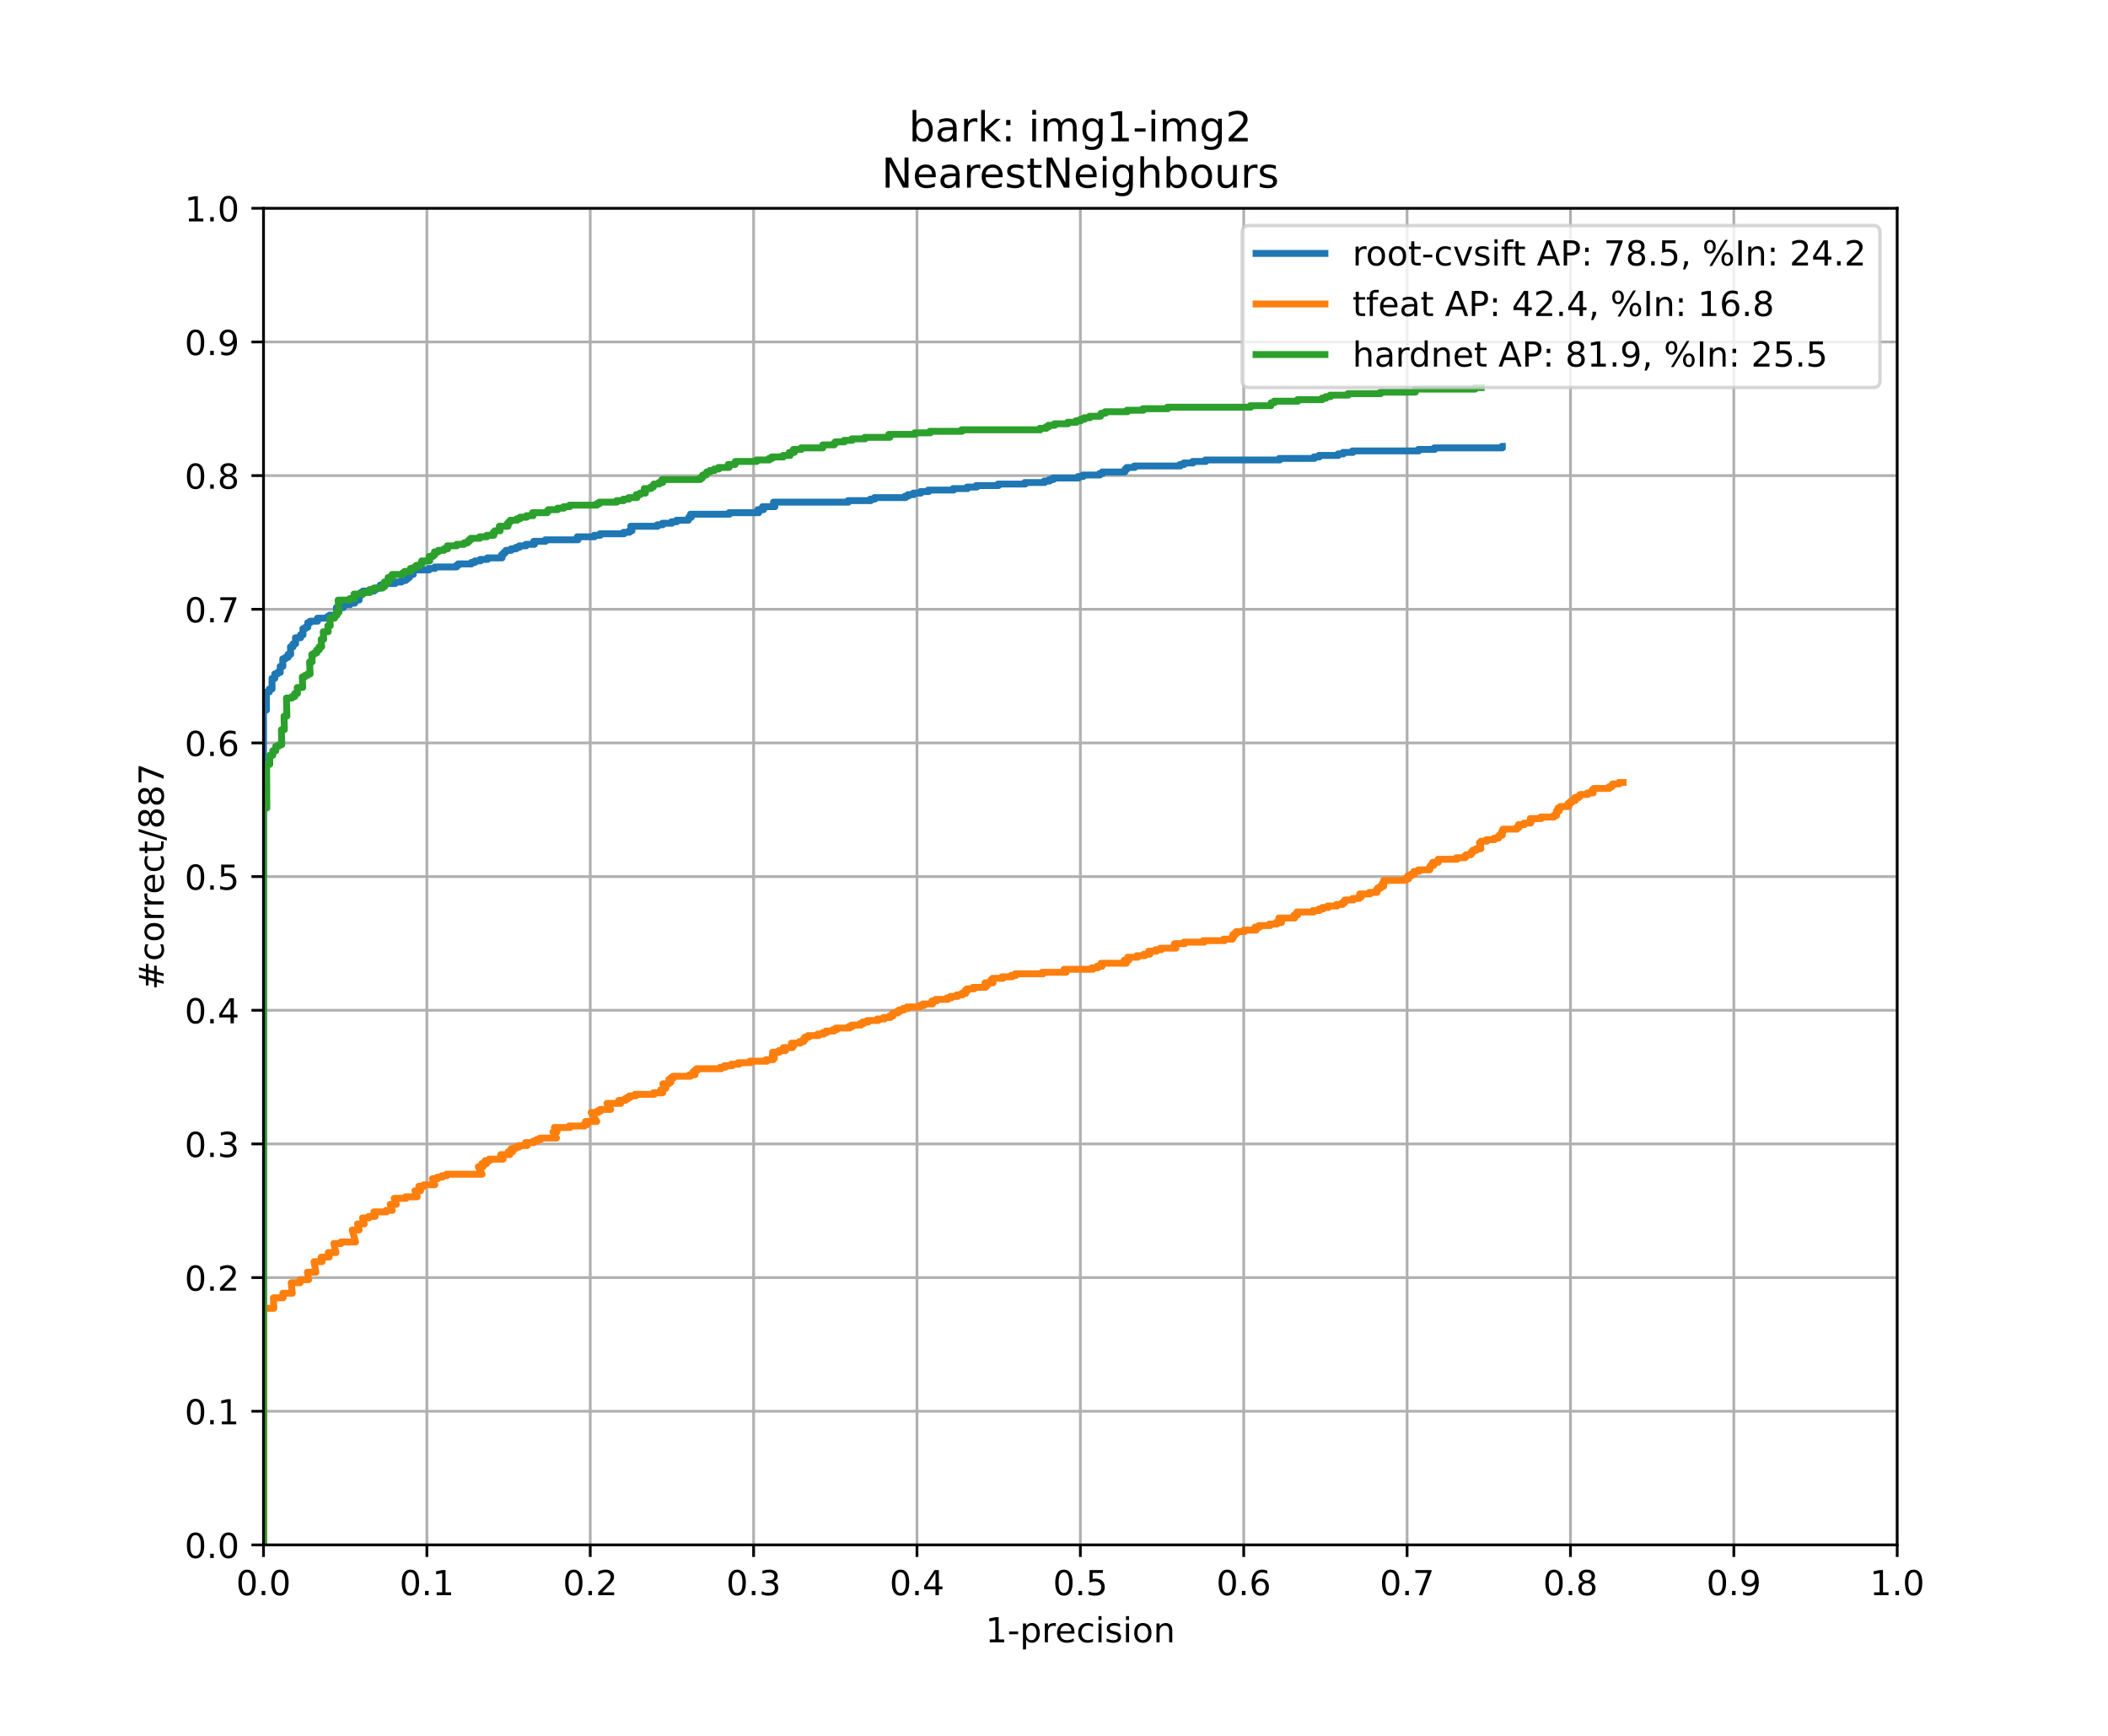 <?xml version="1.0" encoding="utf-8" standalone="no"?>
<!DOCTYPE svg PUBLIC "-//W3C//DTD SVG 1.1//EN"
  "http://www.w3.org/Graphics/SVG/1.1/DTD/svg11.dtd">
<!-- Created with matplotlib (https://matplotlib.org/) -->
<svg height="504pt" version="1.1" viewBox="0 0 612 504" width="612pt" xmlns="http://www.w3.org/2000/svg" xmlns:xlink="http://www.w3.org/1999/xlink">
 <defs>
  <style type="text/css">
*{stroke-linecap:butt;stroke-linejoin:round;}
  </style>
 </defs>
 <g id="figure_1">
  <g id="patch_1">
   <path d="M 0 504 
L 612 504 
L 612 0 
L 0 0 
z
" style="fill:#ffffff;"/>
  </g>
  <g id="axes_1">
   <g id="patch_2">
    <path d="M 76.5 448.56 
L 550.8 448.56 
L 550.8 60.48 
L 76.5 60.48 
z
" style="fill:#ffffff;"/>
   </g>
   <g id="matplotlib.axis_1">
    <g id="xtick_1">
     <g id="line2d_1">
      <path clip-path="url(#p724b52ce8c)" d="M 76.5 448.56 
L 76.5 60.48 
" style="fill:none;stroke:#b0b0b0;stroke-linecap:square;stroke-width:0.8;"/>
     </g>
     <g id="line2d_2">
      <defs>
       <path d="M 0 0 
L 0 3.5 
" id="mc21a6d8d0b" style="stroke:#000000;stroke-width:0.8;"/>
      </defs>
      <g>
       <use style="stroke:#000000;stroke-width:0.8;" x="76.5" xlink:href="#mc21a6d8d0b" y="448.56"/>
      </g>
     </g>
     <g id="text_1">
      <!-- 0.0 -->
      <defs>
       <path d="M 31.781 66.406 
Q 24.172 66.406 20.328 58.906 
Q 16.5 51.422 16.5 36.375 
Q 16.5 21.391 20.328 13.891 
Q 24.172 6.391 31.781 6.391 
Q 39.453 6.391 43.281 13.891 
Q 47.125 21.391 47.125 36.375 
Q 47.125 51.422 43.281 58.906 
Q 39.453 66.406 31.781 66.406 
z
M 31.781 74.219 
Q 44.047 74.219 50.516 64.516 
Q 56.984 54.828 56.984 36.375 
Q 56.984 17.969 50.516 8.266 
Q 44.047 -1.422 31.781 -1.422 
Q 19.531 -1.422 13.062 8.266 
Q 6.594 17.969 6.594 36.375 
Q 6.594 54.828 13.062 64.516 
Q 19.531 74.219 31.781 74.219 
z
" id="DejaVuSans-48"/>
       <path d="M 10.688 12.406 
L 21 12.406 
L 21 0 
L 10.688 0 
z
" id="DejaVuSans-46"/>
      </defs>
      <g transform="translate(68.548 463.158)scale(0.1 -0.1)">
       <use xlink:href="#DejaVuSans-48"/>
       <use x="63.623" xlink:href="#DejaVuSans-46"/>
       <use x="95.41" xlink:href="#DejaVuSans-48"/>
      </g>
     </g>
    </g>
    <g id="xtick_2">
     <g id="line2d_3">
      <path clip-path="url(#p724b52ce8c)" d="M 123.93 448.56 
L 123.93 60.48 
" style="fill:none;stroke:#b0b0b0;stroke-linecap:square;stroke-width:0.8;"/>
     </g>
     <g id="line2d_4">
      <g>
       <use style="stroke:#000000;stroke-width:0.8;" x="123.93" xlink:href="#mc21a6d8d0b" y="448.56"/>
      </g>
     </g>
     <g id="text_2">
      <!-- 0.1 -->
      <defs>
       <path d="M 12.406 8.297 
L 28.516 8.297 
L 28.516 63.922 
L 10.984 60.406 
L 10.984 69.391 
L 28.422 72.906 
L 38.281 72.906 
L 38.281 8.297 
L 54.391 8.297 
L 54.391 0 
L 12.406 0 
z
" id="DejaVuSans-49"/>
      </defs>
      <g transform="translate(115.978 463.158)scale(0.1 -0.1)">
       <use xlink:href="#DejaVuSans-48"/>
       <use x="63.623" xlink:href="#DejaVuSans-46"/>
       <use x="95.41" xlink:href="#DejaVuSans-49"/>
      </g>
     </g>
    </g>
    <g id="xtick_3">
     <g id="line2d_5">
      <path clip-path="url(#p724b52ce8c)" d="M 171.36 448.56 
L 171.36 60.48 
" style="fill:none;stroke:#b0b0b0;stroke-linecap:square;stroke-width:0.8;"/>
     </g>
     <g id="line2d_6">
      <g>
       <use style="stroke:#000000;stroke-width:0.8;" x="171.36" xlink:href="#mc21a6d8d0b" y="448.56"/>
      </g>
     </g>
     <g id="text_3">
      <!-- 0.2 -->
      <defs>
       <path d="M 19.188 8.297 
L 53.609 8.297 
L 53.609 0 
L 7.328 0 
L 7.328 8.297 
Q 12.938 14.109 22.625 23.891 
Q 32.328 33.688 34.812 36.531 
Q 39.547 41.844 41.422 45.531 
Q 43.312 49.219 43.312 52.781 
Q 43.312 58.594 39.234 62.25 
Q 35.156 65.922 28.609 65.922 
Q 23.969 65.922 18.812 64.312 
Q 13.672 62.703 7.812 59.422 
L 7.812 69.391 
Q 13.766 71.781 18.938 73 
Q 24.125 74.219 28.422 74.219 
Q 39.75 74.219 46.484 68.547 
Q 53.219 62.891 53.219 53.422 
Q 53.219 48.922 51.531 44.891 
Q 49.859 40.875 45.406 35.406 
Q 44.188 33.984 37.641 27.219 
Q 31.109 20.453 19.188 8.297 
z
" id="DejaVuSans-50"/>
      </defs>
      <g transform="translate(163.408 463.158)scale(0.1 -0.1)">
       <use xlink:href="#DejaVuSans-48"/>
       <use x="63.623" xlink:href="#DejaVuSans-46"/>
       <use x="95.41" xlink:href="#DejaVuSans-50"/>
      </g>
     </g>
    </g>
    <g id="xtick_4">
     <g id="line2d_7">
      <path clip-path="url(#p724b52ce8c)" d="M 218.79 448.56 
L 218.79 60.48 
" style="fill:none;stroke:#b0b0b0;stroke-linecap:square;stroke-width:0.8;"/>
     </g>
     <g id="line2d_8">
      <g>
       <use style="stroke:#000000;stroke-width:0.8;" x="218.79" xlink:href="#mc21a6d8d0b" y="448.56"/>
      </g>
     </g>
     <g id="text_4">
      <!-- 0.3 -->
      <defs>
       <path d="M 40.578 39.312 
Q 47.656 37.797 51.625 33 
Q 55.609 28.219 55.609 21.188 
Q 55.609 10.406 48.188 4.484 
Q 40.766 -1.422 27.094 -1.422 
Q 22.516 -1.422 17.656 -0.516 
Q 12.797 0.391 7.625 2.203 
L 7.625 11.719 
Q 11.719 9.328 16.594 8.109 
Q 21.484 6.891 26.812 6.891 
Q 36.078 6.891 40.938 10.547 
Q 45.797 14.203 45.797 21.188 
Q 45.797 27.641 41.281 31.266 
Q 36.766 34.906 28.719 34.906 
L 20.219 34.906 
L 20.219 43.016 
L 29.109 43.016 
Q 36.375 43.016 40.234 45.922 
Q 44.094 48.828 44.094 54.297 
Q 44.094 59.906 40.109 62.906 
Q 36.141 65.922 28.719 65.922 
Q 24.656 65.922 20.016 65.031 
Q 15.375 64.156 9.812 62.312 
L 9.812 71.094 
Q 15.438 72.656 20.344 73.438 
Q 25.25 74.219 29.594 74.219 
Q 40.828 74.219 47.359 69.109 
Q 53.906 64.016 53.906 55.328 
Q 53.906 49.266 50.438 45.094 
Q 46.969 40.922 40.578 39.312 
z
" id="DejaVuSans-51"/>
      </defs>
      <g transform="translate(210.838 463.158)scale(0.1 -0.1)">
       <use xlink:href="#DejaVuSans-48"/>
       <use x="63.623" xlink:href="#DejaVuSans-46"/>
       <use x="95.41" xlink:href="#DejaVuSans-51"/>
      </g>
     </g>
    </g>
    <g id="xtick_5">
     <g id="line2d_9">
      <path clip-path="url(#p724b52ce8c)" d="M 266.22 448.56 
L 266.22 60.48 
" style="fill:none;stroke:#b0b0b0;stroke-linecap:square;stroke-width:0.8;"/>
     </g>
     <g id="line2d_10">
      <g>
       <use style="stroke:#000000;stroke-width:0.8;" x="266.22" xlink:href="#mc21a6d8d0b" y="448.56"/>
      </g>
     </g>
     <g id="text_5">
      <!-- 0.4 -->
      <defs>
       <path d="M 37.797 64.312 
L 12.891 25.391 
L 37.797 25.391 
z
M 35.203 72.906 
L 47.609 72.906 
L 47.609 25.391 
L 58.016 25.391 
L 58.016 17.188 
L 47.609 17.188 
L 47.609 0 
L 37.797 0 
L 37.797 17.188 
L 4.891 17.188 
L 4.891 26.703 
z
" id="DejaVuSans-52"/>
      </defs>
      <g transform="translate(258.268 463.158)scale(0.1 -0.1)">
       <use xlink:href="#DejaVuSans-48"/>
       <use x="63.623" xlink:href="#DejaVuSans-46"/>
       <use x="95.41" xlink:href="#DejaVuSans-52"/>
      </g>
     </g>
    </g>
    <g id="xtick_6">
     <g id="line2d_11">
      <path clip-path="url(#p724b52ce8c)" d="M 313.65 448.56 
L 313.65 60.48 
" style="fill:none;stroke:#b0b0b0;stroke-linecap:square;stroke-width:0.8;"/>
     </g>
     <g id="line2d_12">
      <g>
       <use style="stroke:#000000;stroke-width:0.8;" x="313.65" xlink:href="#mc21a6d8d0b" y="448.56"/>
      </g>
     </g>
     <g id="text_6">
      <!-- 0.5 -->
      <defs>
       <path d="M 10.797 72.906 
L 49.516 72.906 
L 49.516 64.594 
L 19.828 64.594 
L 19.828 46.734 
Q 21.969 47.469 24.109 47.828 
Q 26.266 48.188 28.422 48.188 
Q 40.625 48.188 47.75 41.5 
Q 54.891 34.812 54.891 23.391 
Q 54.891 11.625 47.562 5.094 
Q 40.234 -1.422 26.906 -1.422 
Q 22.312 -1.422 17.547 -0.641 
Q 12.797 0.141 7.719 1.703 
L 7.719 11.625 
Q 12.109 9.234 16.797 8.062 
Q 21.484 6.891 26.703 6.891 
Q 35.156 6.891 40.078 11.328 
Q 45.016 15.766 45.016 23.391 
Q 45.016 31 40.078 35.438 
Q 35.156 39.891 26.703 39.891 
Q 22.75 39.891 18.812 39.016 
Q 14.891 38.141 10.797 36.281 
z
" id="DejaVuSans-53"/>
      </defs>
      <g transform="translate(305.698 463.158)scale(0.1 -0.1)">
       <use xlink:href="#DejaVuSans-48"/>
       <use x="63.623" xlink:href="#DejaVuSans-46"/>
       <use x="95.41" xlink:href="#DejaVuSans-53"/>
      </g>
     </g>
    </g>
    <g id="xtick_7">
     <g id="line2d_13">
      <path clip-path="url(#p724b52ce8c)" d="M 361.08 448.56 
L 361.08 60.48 
" style="fill:none;stroke:#b0b0b0;stroke-linecap:square;stroke-width:0.8;"/>
     </g>
     <g id="line2d_14">
      <g>
       <use style="stroke:#000000;stroke-width:0.8;" x="361.08" xlink:href="#mc21a6d8d0b" y="448.56"/>
      </g>
     </g>
     <g id="text_7">
      <!-- 0.6 -->
      <defs>
       <path d="M 33.016 40.375 
Q 26.375 40.375 22.484 35.828 
Q 18.609 31.297 18.609 23.391 
Q 18.609 15.531 22.484 10.953 
Q 26.375 6.391 33.016 6.391 
Q 39.656 6.391 43.531 10.953 
Q 47.406 15.531 47.406 23.391 
Q 47.406 31.297 43.531 35.828 
Q 39.656 40.375 33.016 40.375 
z
M 52.594 71.297 
L 52.594 62.312 
Q 48.875 64.062 45.094 64.984 
Q 41.312 65.922 37.594 65.922 
Q 27.828 65.922 22.672 59.328 
Q 17.531 52.734 16.797 39.406 
Q 19.672 43.656 24.016 45.922 
Q 28.375 48.188 33.594 48.188 
Q 44.578 48.188 50.953 41.516 
Q 57.328 34.859 57.328 23.391 
Q 57.328 12.156 50.688 5.359 
Q 44.047 -1.422 33.016 -1.422 
Q 20.359 -1.422 13.672 8.266 
Q 6.984 17.969 6.984 36.375 
Q 6.984 53.656 15.188 63.938 
Q 23.391 74.219 37.203 74.219 
Q 40.922 74.219 44.703 73.484 
Q 48.484 72.75 52.594 71.297 
z
" id="DejaVuSans-54"/>
      </defs>
      <g transform="translate(353.128 463.158)scale(0.1 -0.1)">
       <use xlink:href="#DejaVuSans-48"/>
       <use x="63.623" xlink:href="#DejaVuSans-46"/>
       <use x="95.41" xlink:href="#DejaVuSans-54"/>
      </g>
     </g>
    </g>
    <g id="xtick_8">
     <g id="line2d_15">
      <path clip-path="url(#p724b52ce8c)" d="M 408.51 448.56 
L 408.51 60.48 
" style="fill:none;stroke:#b0b0b0;stroke-linecap:square;stroke-width:0.8;"/>
     </g>
     <g id="line2d_16">
      <g>
       <use style="stroke:#000000;stroke-width:0.8;" x="408.51" xlink:href="#mc21a6d8d0b" y="448.56"/>
      </g>
     </g>
     <g id="text_8">
      <!-- 0.7 -->
      <defs>
       <path d="M 8.203 72.906 
L 55.078 72.906 
L 55.078 68.703 
L 28.609 0 
L 18.312 0 
L 43.219 64.594 
L 8.203 64.594 
z
" id="DejaVuSans-55"/>
      </defs>
      <g transform="translate(400.558 463.158)scale(0.1 -0.1)">
       <use xlink:href="#DejaVuSans-48"/>
       <use x="63.623" xlink:href="#DejaVuSans-46"/>
       <use x="95.41" xlink:href="#DejaVuSans-55"/>
      </g>
     </g>
    </g>
    <g id="xtick_9">
     <g id="line2d_17">
      <path clip-path="url(#p724b52ce8c)" d="M 455.94 448.56 
L 455.94 60.48 
" style="fill:none;stroke:#b0b0b0;stroke-linecap:square;stroke-width:0.8;"/>
     </g>
     <g id="line2d_18">
      <g>
       <use style="stroke:#000000;stroke-width:0.8;" x="455.94" xlink:href="#mc21a6d8d0b" y="448.56"/>
      </g>
     </g>
     <g id="text_9">
      <!-- 0.8 -->
      <defs>
       <path d="M 31.781 34.625 
Q 24.75 34.625 20.719 30.859 
Q 16.703 27.094 16.703 20.516 
Q 16.703 13.922 20.719 10.156 
Q 24.75 6.391 31.781 6.391 
Q 38.812 6.391 42.859 10.172 
Q 46.922 13.969 46.922 20.516 
Q 46.922 27.094 42.891 30.859 
Q 38.875 34.625 31.781 34.625 
z
M 21.922 38.812 
Q 15.578 40.375 12.031 44.719 
Q 8.5 49.078 8.5 55.328 
Q 8.5 64.062 14.719 69.141 
Q 20.953 74.219 31.781 74.219 
Q 42.672 74.219 48.875 69.141 
Q 55.078 64.062 55.078 55.328 
Q 55.078 49.078 51.531 44.719 
Q 48 40.375 41.703 38.812 
Q 48.828 37.156 52.797 32.312 
Q 56.781 27.484 56.781 20.516 
Q 56.781 9.906 50.312 4.234 
Q 43.844 -1.422 31.781 -1.422 
Q 19.734 -1.422 13.25 4.234 
Q 6.781 9.906 6.781 20.516 
Q 6.781 27.484 10.781 32.312 
Q 14.797 37.156 21.922 38.812 
z
M 18.312 54.391 
Q 18.312 48.734 21.844 45.562 
Q 25.391 42.391 31.781 42.391 
Q 38.141 42.391 41.719 45.562 
Q 45.312 48.734 45.312 54.391 
Q 45.312 60.062 41.719 63.234 
Q 38.141 66.406 31.781 66.406 
Q 25.391 66.406 21.844 63.234 
Q 18.312 60.062 18.312 54.391 
z
" id="DejaVuSans-56"/>
      </defs>
      <g transform="translate(447.988 463.158)scale(0.1 -0.1)">
       <use xlink:href="#DejaVuSans-48"/>
       <use x="63.623" xlink:href="#DejaVuSans-46"/>
       <use x="95.41" xlink:href="#DejaVuSans-56"/>
      </g>
     </g>
    </g>
    <g id="xtick_10">
     <g id="line2d_19">
      <path clip-path="url(#p724b52ce8c)" d="M 503.37 448.56 
L 503.37 60.48 
" style="fill:none;stroke:#b0b0b0;stroke-linecap:square;stroke-width:0.8;"/>
     </g>
     <g id="line2d_20">
      <g>
       <use style="stroke:#000000;stroke-width:0.8;" x="503.37" xlink:href="#mc21a6d8d0b" y="448.56"/>
      </g>
     </g>
     <g id="text_10">
      <!-- 0.9 -->
      <defs>
       <path d="M 10.984 1.516 
L 10.984 10.5 
Q 14.703 8.734 18.5 7.812 
Q 22.312 6.891 25.984 6.891 
Q 35.75 6.891 40.891 13.453 
Q 46.047 20.016 46.781 33.406 
Q 43.953 29.203 39.594 26.953 
Q 35.25 24.703 29.984 24.703 
Q 19.047 24.703 12.672 31.312 
Q 6.297 37.938 6.297 49.422 
Q 6.297 60.641 12.938 67.422 
Q 19.578 74.219 30.609 74.219 
Q 43.266 74.219 49.922 64.516 
Q 56.594 54.828 56.594 36.375 
Q 56.594 19.141 48.406 8.859 
Q 40.234 -1.422 26.422 -1.422 
Q 22.703 -1.422 18.891 -0.688 
Q 15.094 0.047 10.984 1.516 
z
M 30.609 32.422 
Q 37.25 32.422 41.125 36.953 
Q 45.016 41.5 45.016 49.422 
Q 45.016 57.281 41.125 61.844 
Q 37.25 66.406 30.609 66.406 
Q 23.969 66.406 20.094 61.844 
Q 16.219 57.281 16.219 49.422 
Q 16.219 41.5 20.094 36.953 
Q 23.969 32.422 30.609 32.422 
z
" id="DejaVuSans-57"/>
      </defs>
      <g transform="translate(495.418 463.158)scale(0.1 -0.1)">
       <use xlink:href="#DejaVuSans-48"/>
       <use x="63.623" xlink:href="#DejaVuSans-46"/>
       <use x="95.41" xlink:href="#DejaVuSans-57"/>
      </g>
     </g>
    </g>
    <g id="xtick_11">
     <g id="line2d_21">
      <path clip-path="url(#p724b52ce8c)" d="M 550.8 448.56 
L 550.8 60.48 
" style="fill:none;stroke:#b0b0b0;stroke-linecap:square;stroke-width:0.8;"/>
     </g>
     <g id="line2d_22">
      <g>
       <use style="stroke:#000000;stroke-width:0.8;" x="550.8" xlink:href="#mc21a6d8d0b" y="448.56"/>
      </g>
     </g>
     <g id="text_11">
      <!-- 1.0 -->
      <g transform="translate(542.848 463.158)scale(0.1 -0.1)">
       <use xlink:href="#DejaVuSans-49"/>
       <use x="63.623" xlink:href="#DejaVuSans-46"/>
       <use x="95.41" xlink:href="#DejaVuSans-48"/>
      </g>
     </g>
    </g>
    <g id="text_12">
     <!-- 1-precision -->
     <defs>
      <path d="M 4.891 31.391 
L 31.203 31.391 
L 31.203 23.391 
L 4.891 23.391 
z
" id="DejaVuSans-45"/>
      <path d="M 18.109 8.203 
L 18.109 -20.797 
L 9.078 -20.797 
L 9.078 54.688 
L 18.109 54.688 
L 18.109 46.391 
Q 20.953 51.266 25.266 53.625 
Q 29.594 56 35.594 56 
Q 45.562 56 51.781 48.094 
Q 58.016 40.188 58.016 27.297 
Q 58.016 14.406 51.781 6.484 
Q 45.562 -1.422 35.594 -1.422 
Q 29.594 -1.422 25.266 0.953 
Q 20.953 3.328 18.109 8.203 
z
M 48.688 27.297 
Q 48.688 37.203 44.609 42.844 
Q 40.531 48.484 33.406 48.484 
Q 26.266 48.484 22.188 42.844 
Q 18.109 37.203 18.109 27.297 
Q 18.109 17.391 22.188 11.75 
Q 26.266 6.109 33.406 6.109 
Q 40.531 6.109 44.609 11.75 
Q 48.688 17.391 48.688 27.297 
z
" id="DejaVuSans-112"/>
      <path d="M 41.109 46.297 
Q 39.594 47.172 37.812 47.578 
Q 36.031 48 33.891 48 
Q 26.266 48 22.188 43.047 
Q 18.109 38.094 18.109 28.812 
L 18.109 0 
L 9.078 0 
L 9.078 54.688 
L 18.109 54.688 
L 18.109 46.188 
Q 20.953 51.172 25.484 53.578 
Q 30.031 56 36.531 56 
Q 37.453 56 38.578 55.875 
Q 39.703 55.766 41.062 55.516 
z
" id="DejaVuSans-114"/>
      <path d="M 56.203 29.594 
L 56.203 25.203 
L 14.891 25.203 
Q 15.484 15.922 20.484 11.062 
Q 25.484 6.203 34.422 6.203 
Q 39.594 6.203 44.453 7.469 
Q 49.312 8.734 54.109 11.281 
L 54.109 2.781 
Q 49.266 0.734 44.188 -0.344 
Q 39.109 -1.422 33.891 -1.422 
Q 20.797 -1.422 13.156 6.188 
Q 5.516 13.812 5.516 26.812 
Q 5.516 40.234 12.766 48.109 
Q 20.016 56 32.328 56 
Q 43.359 56 49.781 48.891 
Q 56.203 41.797 56.203 29.594 
z
M 47.219 32.234 
Q 47.125 39.594 43.094 43.984 
Q 39.062 48.391 32.422 48.391 
Q 24.906 48.391 20.391 44.141 
Q 15.875 39.891 15.188 32.172 
z
" id="DejaVuSans-101"/>
      <path d="M 48.781 52.594 
L 48.781 44.188 
Q 44.969 46.297 41.141 47.344 
Q 37.312 48.391 33.406 48.391 
Q 24.656 48.391 19.812 42.844 
Q 14.984 37.312 14.984 27.297 
Q 14.984 17.281 19.812 11.734 
Q 24.656 6.203 33.406 6.203 
Q 37.312 6.203 41.141 7.25 
Q 44.969 8.297 48.781 10.406 
L 48.781 2.094 
Q 45.016 0.344 40.984 -0.531 
Q 36.969 -1.422 32.422 -1.422 
Q 20.062 -1.422 12.781 6.344 
Q 5.516 14.109 5.516 27.297 
Q 5.516 40.672 12.859 48.328 
Q 20.219 56 33.016 56 
Q 37.156 56 41.109 55.141 
Q 45.062 54.297 48.781 52.594 
z
" id="DejaVuSans-99"/>
      <path d="M 9.422 54.688 
L 18.406 54.688 
L 18.406 0 
L 9.422 0 
z
M 9.422 75.984 
L 18.406 75.984 
L 18.406 64.594 
L 9.422 64.594 
z
" id="DejaVuSans-105"/>
      <path d="M 44.281 53.078 
L 44.281 44.578 
Q 40.484 46.531 36.375 47.5 
Q 32.281 48.484 27.875 48.484 
Q 21.188 48.484 17.844 46.438 
Q 14.5 44.391 14.5 40.281 
Q 14.5 37.156 16.891 35.375 
Q 19.281 33.594 26.516 31.984 
L 29.594 31.297 
Q 39.156 29.25 43.188 25.516 
Q 47.219 21.781 47.219 15.094 
Q 47.219 7.469 41.188 3.016 
Q 35.156 -1.422 24.609 -1.422 
Q 20.219 -1.422 15.453 -0.562 
Q 10.688 0.297 5.422 2 
L 5.422 11.281 
Q 10.406 8.688 15.234 7.391 
Q 20.062 6.109 24.812 6.109 
Q 31.156 6.109 34.562 8.281 
Q 37.984 10.453 37.984 14.406 
Q 37.984 18.062 35.516 20.016 
Q 33.062 21.969 24.703 23.781 
L 21.578 24.516 
Q 13.234 26.266 9.516 29.906 
Q 5.812 33.547 5.812 39.891 
Q 5.812 47.609 11.281 51.797 
Q 16.75 56 26.812 56 
Q 31.781 56 36.172 55.266 
Q 40.578 54.547 44.281 53.078 
z
" id="DejaVuSans-115"/>
      <path d="M 30.609 48.391 
Q 23.391 48.391 19.188 42.75 
Q 14.984 37.109 14.984 27.297 
Q 14.984 17.484 19.156 11.844 
Q 23.344 6.203 30.609 6.203 
Q 37.797 6.203 41.984 11.859 
Q 46.188 17.531 46.188 27.297 
Q 46.188 37.016 41.984 42.703 
Q 37.797 48.391 30.609 48.391 
z
M 30.609 56 
Q 42.328 56 49.016 48.375 
Q 55.719 40.766 55.719 27.297 
Q 55.719 13.875 49.016 6.219 
Q 42.328 -1.422 30.609 -1.422 
Q 18.844 -1.422 12.172 6.219 
Q 5.516 13.875 5.516 27.297 
Q 5.516 40.766 12.172 48.375 
Q 18.844 56 30.609 56 
z
" id="DejaVuSans-111"/>
      <path d="M 54.891 33.016 
L 54.891 0 
L 45.906 0 
L 45.906 32.719 
Q 45.906 40.484 42.875 44.328 
Q 39.844 48.188 33.797 48.188 
Q 26.516 48.188 22.312 43.547 
Q 18.109 38.922 18.109 30.906 
L 18.109 0 
L 9.078 0 
L 9.078 54.688 
L 18.109 54.688 
L 18.109 46.188 
Q 21.344 51.125 25.703 53.562 
Q 30.078 56 35.797 56 
Q 45.219 56 50.047 50.172 
Q 54.891 44.344 54.891 33.016 
z
" id="DejaVuSans-110"/>
     </defs>
     <g transform="translate(286.111 476.837)scale(0.1 -0.1)">
      <use xlink:href="#DejaVuSans-49"/>
      <use x="63.623" xlink:href="#DejaVuSans-45"/>
      <use x="99.707" xlink:href="#DejaVuSans-112"/>
      <use x="163.184" xlink:href="#DejaVuSans-114"/>
      <use x="202.047" xlink:href="#DejaVuSans-101"/>
      <use x="263.57" xlink:href="#DejaVuSans-99"/>
      <use x="318.551" xlink:href="#DejaVuSans-105"/>
      <use x="346.334" xlink:href="#DejaVuSans-115"/>
      <use x="398.434" xlink:href="#DejaVuSans-105"/>
      <use x="426.217" xlink:href="#DejaVuSans-111"/>
      <use x="487.398" xlink:href="#DejaVuSans-110"/>
     </g>
    </g>
   </g>
   <g id="matplotlib.axis_2">
    <g id="ytick_1">
     <g id="line2d_23">
      <path clip-path="url(#p724b52ce8c)" d="M 76.5 448.56 
L 550.8 448.56 
" style="fill:none;stroke:#b0b0b0;stroke-linecap:square;stroke-width:0.8;"/>
     </g>
     <g id="line2d_24">
      <defs>
       <path d="M 0 0 
L -3.5 0 
" id="m07c0b0727e" style="stroke:#000000;stroke-width:0.8;"/>
      </defs>
      <g>
       <use style="stroke:#000000;stroke-width:0.8;" x="76.5" xlink:href="#m07c0b0727e" y="448.56"/>
      </g>
     </g>
     <g id="text_13">
      <!-- 0.0 -->
      <g transform="translate(53.597 452.359)scale(0.1 -0.1)">
       <use xlink:href="#DejaVuSans-48"/>
       <use x="63.623" xlink:href="#DejaVuSans-46"/>
       <use x="95.41" xlink:href="#DejaVuSans-48"/>
      </g>
     </g>
    </g>
    <g id="ytick_2">
     <g id="line2d_25">
      <path clip-path="url(#p724b52ce8c)" d="M 76.5 409.752 
L 550.8 409.752 
" style="fill:none;stroke:#b0b0b0;stroke-linecap:square;stroke-width:0.8;"/>
     </g>
     <g id="line2d_26">
      <g>
       <use style="stroke:#000000;stroke-width:0.8;" x="76.5" xlink:href="#m07c0b0727e" y="409.752"/>
      </g>
     </g>
     <g id="text_14">
      <!-- 0.1 -->
      <g transform="translate(53.597 413.551)scale(0.1 -0.1)">
       <use xlink:href="#DejaVuSans-48"/>
       <use x="63.623" xlink:href="#DejaVuSans-46"/>
       <use x="95.41" xlink:href="#DejaVuSans-49"/>
      </g>
     </g>
    </g>
    <g id="ytick_3">
     <g id="line2d_27">
      <path clip-path="url(#p724b52ce8c)" d="M 76.5 370.944 
L 550.8 370.944 
" style="fill:none;stroke:#b0b0b0;stroke-linecap:square;stroke-width:0.8;"/>
     </g>
     <g id="line2d_28">
      <g>
       <use style="stroke:#000000;stroke-width:0.8;" x="76.5" xlink:href="#m07c0b0727e" y="370.944"/>
      </g>
     </g>
     <g id="text_15">
      <!-- 0.2 -->
      <g transform="translate(53.597 374.743)scale(0.1 -0.1)">
       <use xlink:href="#DejaVuSans-48"/>
       <use x="63.623" xlink:href="#DejaVuSans-46"/>
       <use x="95.41" xlink:href="#DejaVuSans-50"/>
      </g>
     </g>
    </g>
    <g id="ytick_4">
     <g id="line2d_29">
      <path clip-path="url(#p724b52ce8c)" d="M 76.5 332.136 
L 550.8 332.136 
" style="fill:none;stroke:#b0b0b0;stroke-linecap:square;stroke-width:0.8;"/>
     </g>
     <g id="line2d_30">
      <g>
       <use style="stroke:#000000;stroke-width:0.8;" x="76.5" xlink:href="#m07c0b0727e" y="332.136"/>
      </g>
     </g>
     <g id="text_16">
      <!-- 0.3 -->
      <g transform="translate(53.597 335.935)scale(0.1 -0.1)">
       <use xlink:href="#DejaVuSans-48"/>
       <use x="63.623" xlink:href="#DejaVuSans-46"/>
       <use x="95.41" xlink:href="#DejaVuSans-51"/>
      </g>
     </g>
    </g>
    <g id="ytick_5">
     <g id="line2d_31">
      <path clip-path="url(#p724b52ce8c)" d="M 76.5 293.328 
L 550.8 293.328 
" style="fill:none;stroke:#b0b0b0;stroke-linecap:square;stroke-width:0.8;"/>
     </g>
     <g id="line2d_32">
      <g>
       <use style="stroke:#000000;stroke-width:0.8;" x="76.5" xlink:href="#m07c0b0727e" y="293.328"/>
      </g>
     </g>
     <g id="text_17">
      <!-- 0.4 -->
      <g transform="translate(53.597 297.127)scale(0.1 -0.1)">
       <use xlink:href="#DejaVuSans-48"/>
       <use x="63.623" xlink:href="#DejaVuSans-46"/>
       <use x="95.41" xlink:href="#DejaVuSans-52"/>
      </g>
     </g>
    </g>
    <g id="ytick_6">
     <g id="line2d_33">
      <path clip-path="url(#p724b52ce8c)" d="M 76.5 254.52 
L 550.8 254.52 
" style="fill:none;stroke:#b0b0b0;stroke-linecap:square;stroke-width:0.8;"/>
     </g>
     <g id="line2d_34">
      <g>
       <use style="stroke:#000000;stroke-width:0.8;" x="76.5" xlink:href="#m07c0b0727e" y="254.52"/>
      </g>
     </g>
     <g id="text_18">
      <!-- 0.5 -->
      <g transform="translate(53.597 258.319)scale(0.1 -0.1)">
       <use xlink:href="#DejaVuSans-48"/>
       <use x="63.623" xlink:href="#DejaVuSans-46"/>
       <use x="95.41" xlink:href="#DejaVuSans-53"/>
      </g>
     </g>
    </g>
    <g id="ytick_7">
     <g id="line2d_35">
      <path clip-path="url(#p724b52ce8c)" d="M 76.5 215.712 
L 550.8 215.712 
" style="fill:none;stroke:#b0b0b0;stroke-linecap:square;stroke-width:0.8;"/>
     </g>
     <g id="line2d_36">
      <g>
       <use style="stroke:#000000;stroke-width:0.8;" x="76.5" xlink:href="#m07c0b0727e" y="215.712"/>
      </g>
     </g>
     <g id="text_19">
      <!-- 0.6 -->
      <g transform="translate(53.597 219.511)scale(0.1 -0.1)">
       <use xlink:href="#DejaVuSans-48"/>
       <use x="63.623" xlink:href="#DejaVuSans-46"/>
       <use x="95.41" xlink:href="#DejaVuSans-54"/>
      </g>
     </g>
    </g>
    <g id="ytick_8">
     <g id="line2d_37">
      <path clip-path="url(#p724b52ce8c)" d="M 76.5 176.904 
L 550.8 176.904 
" style="fill:none;stroke:#b0b0b0;stroke-linecap:square;stroke-width:0.8;"/>
     </g>
     <g id="line2d_38">
      <g>
       <use style="stroke:#000000;stroke-width:0.8;" x="76.5" xlink:href="#m07c0b0727e" y="176.904"/>
      </g>
     </g>
     <g id="text_20">
      <!-- 0.7 -->
      <g transform="translate(53.597 180.703)scale(0.1 -0.1)">
       <use xlink:href="#DejaVuSans-48"/>
       <use x="63.623" xlink:href="#DejaVuSans-46"/>
       <use x="95.41" xlink:href="#DejaVuSans-55"/>
      </g>
     </g>
    </g>
    <g id="ytick_9">
     <g id="line2d_39">
      <path clip-path="url(#p724b52ce8c)" d="M 76.5 138.096 
L 550.8 138.096 
" style="fill:none;stroke:#b0b0b0;stroke-linecap:square;stroke-width:0.8;"/>
     </g>
     <g id="line2d_40">
      <g>
       <use style="stroke:#000000;stroke-width:0.8;" x="76.5" xlink:href="#m07c0b0727e" y="138.096"/>
      </g>
     </g>
     <g id="text_21">
      <!-- 0.8 -->
      <g transform="translate(53.597 141.895)scale(0.1 -0.1)">
       <use xlink:href="#DejaVuSans-48"/>
       <use x="63.623" xlink:href="#DejaVuSans-46"/>
       <use x="95.41" xlink:href="#DejaVuSans-56"/>
      </g>
     </g>
    </g>
    <g id="ytick_10">
     <g id="line2d_41">
      <path clip-path="url(#p724b52ce8c)" d="M 76.5 99.288 
L 550.8 99.288 
" style="fill:none;stroke:#b0b0b0;stroke-linecap:square;stroke-width:0.8;"/>
     </g>
     <g id="line2d_42">
      <g>
       <use style="stroke:#000000;stroke-width:0.8;" x="76.5" xlink:href="#m07c0b0727e" y="99.288"/>
      </g>
     </g>
     <g id="text_22">
      <!-- 0.9 -->
      <g transform="translate(53.597 103.087)scale(0.1 -0.1)">
       <use xlink:href="#DejaVuSans-48"/>
       <use x="63.623" xlink:href="#DejaVuSans-46"/>
       <use x="95.41" xlink:href="#DejaVuSans-57"/>
      </g>
     </g>
    </g>
    <g id="ytick_11">
     <g id="line2d_43">
      <path clip-path="url(#p724b52ce8c)" d="M 76.5 60.48 
L 550.8 60.48 
" style="fill:none;stroke:#b0b0b0;stroke-linecap:square;stroke-width:0.8;"/>
     </g>
     <g id="line2d_44">
      <g>
       <use style="stroke:#000000;stroke-width:0.8;" x="76.5" xlink:href="#m07c0b0727e" y="60.48"/>
      </g>
     </g>
     <g id="text_23">
      <!-- 1.0 -->
      <g transform="translate(53.597 64.279)scale(0.1 -0.1)">
       <use xlink:href="#DejaVuSans-49"/>
       <use x="63.623" xlink:href="#DejaVuSans-46"/>
       <use x="95.41" xlink:href="#DejaVuSans-48"/>
      </g>
     </g>
    </g>
    <g id="text_24">
     <!-- #correct/887 -->
     <defs>
      <path d="M 51.125 44 
L 36.922 44 
L 32.812 27.688 
L 47.125 27.688 
z
M 43.797 71.781 
L 38.719 51.516 
L 52.984 51.516 
L 58.109 71.781 
L 65.922 71.781 
L 60.891 51.516 
L 76.125 51.516 
L 76.125 44 
L 58.984 44 
L 54.984 27.688 
L 70.516 27.688 
L 70.516 20.219 
L 53.078 20.219 
L 48 0 
L 40.188 0 
L 45.219 20.219 
L 30.906 20.219 
L 25.875 0 
L 18.016 0 
L 23.094 20.219 
L 7.719 20.219 
L 7.719 27.688 
L 24.906 27.688 
L 29 44 
L 13.281 44 
L 13.281 51.516 
L 30.906 51.516 
L 35.891 71.781 
z
" id="DejaVuSans-35"/>
      <path d="M 18.312 70.219 
L 18.312 54.688 
L 36.812 54.688 
L 36.812 47.703 
L 18.312 47.703 
L 18.312 18.016 
Q 18.312 11.328 20.141 9.422 
Q 21.969 7.516 27.594 7.516 
L 36.812 7.516 
L 36.812 0 
L 27.594 0 
Q 17.188 0 13.234 3.875 
Q 9.281 7.766 9.281 18.016 
L 9.281 47.703 
L 2.688 47.703 
L 2.688 54.688 
L 9.281 54.688 
L 9.281 70.219 
z
" id="DejaVuSans-116"/>
      <path d="M 25.391 72.906 
L 33.688 72.906 
L 8.297 -9.281 
L 0 -9.281 
z
" id="DejaVuSans-47"/>
     </defs>
     <g transform="translate(47.517 287.443)rotate(-90)scale(0.1 -0.1)">
      <use xlink:href="#DejaVuSans-35"/>
      <use x="83.789" xlink:href="#DejaVuSans-99"/>
      <use x="138.77" xlink:href="#DejaVuSans-111"/>
      <use x="199.951" xlink:href="#DejaVuSans-114"/>
      <use x="239.314" xlink:href="#DejaVuSans-114"/>
      <use x="278.178" xlink:href="#DejaVuSans-101"/>
      <use x="339.701" xlink:href="#DejaVuSans-99"/>
      <use x="394.682" xlink:href="#DejaVuSans-116"/>
      <use x="433.891" xlink:href="#DejaVuSans-47"/>
      <use x="467.582" xlink:href="#DejaVuSans-56"/>
      <use x="531.205" xlink:href="#DejaVuSans-56"/>
      <use x="594.828" xlink:href="#DejaVuSans-55"/>
     </g>
    </g>
   </g>
   <g id="line2d_45">
    <path clip-path="url(#p724b52ce8c)" d="M 76.5 448.122 
L 76.5 206.174 
L 77.355 206.174 
L 77.337 200.924 
L 78.17 200.924 
L 78.164 200.049 
L 78.992 200.049 
L 78.962 196.986 
L 79.777 196.986 
L 79.76 195.674 
L 80.568 195.674 
L 80.561 195.236 
L 81.365 195.236 
L 81.332 193.486 
L 82.127 193.486 
L 82.08 191.298 
L 82.866 191.298 
L 82.856 190.861 
L 83.638 190.861 
L 83.615 189.986 
L 84.392 189.986 
L 84.327 187.798 
L 85.095 187.798 
L 85.067 186.923 
L 85.83 186.923 
L 85.77 185.173 
L 87.28 185.173 
L 87.245 184.298 
L 87.994 184.298 
L 87.92 182.548 
L 88.662 182.548 
L 88.642 182.11 
L 89.38 182.11 
L 89.319 180.798 
L 90.051 180.798 
L 90.03 180.36 
L 92.21 180.36 
L 92.161 179.485 
L 95.027 179.485 
L 94.998 179.048 
L 95.708 179.048 
L 95.679 178.61 
L 97.792 178.61 
L 97.629 176.423 
L 99.707 176.423 
L 99.637 175.548 
L 101.69 175.548 
L 101.652 175.11 
L 103.009 175.11 
L 102.929 174.235 
L 104.274 174.235 
L 104.15 172.923 
L 104.816 172.923 
L 104.732 172.048 
L 105.395 172.048 
L 105.352 171.61 
L 108.632 171.61 
L 108.585 171.172 
L 109.234 171.172 
L 109.186 170.735 
L 110.478 170.735 
L 110.379 169.86 
L 111.659 169.86 
L 111.608 169.422 
L 114.772 169.422 
L 114.717 168.985 
L 116.591 168.985 
L 116.534 168.547 
L 117.773 168.547 
L 117.714 168.11 
L 118.33 168.11 
L 118.271 167.672 
L 118.884 167.672 
L 118.764 166.797 
L 119.983 166.797 
L 119.8 165.485 
L 124.589 165.485 
L 124.522 165.047 
L 126.288 165.047 
L 126.22 164.61 
L 132.565 164.61 
L 132.489 164.172 
L 133.056 164.172 
L 132.98 163.735 
L 136.9 163.735 
L 136.819 163.297 
L 137.925 163.297 
L 137.843 162.86 
L 139.488 162.86 
L 139.405 162.422 
L 141.575 162.422 
L 141.49 161.985 
L 145.759 161.985 
L 145.579 161.11 
L 146.105 161.11 
L 146.015 160.672 
L 146.539 160.672 
L 146.449 160.234 
L 146.971 160.234 
L 146.88 159.797 
L 148.438 159.797 
L 148.345 159.359 
L 149.889 159.359 
L 149.795 158.922 
L 150.817 158.922 
L 150.723 158.484 
L 152.748 158.484 
L 152.652 158.047 
L 155.153 158.047 
L 154.956 157.172 
L 158.398 157.172 
L 158.296 156.734 
L 167.8 156.734 
L 167.579 155.859 
L 172.604 155.859 
L 172.489 155.422 
L 174.282 155.422 
L 174.167 154.984 
L 181.166 154.984 
L 181.044 154.547 
L 182.752 154.547 
L 182.629 154.109 
L 183.477 154.109 
L 183.109 152.797 
L 190.949 152.797 
L 190.821 152.359 
L 192.428 152.359 
L 192.299 151.922 
L 195.075 151.922 
L 194.944 151.484 
L 196.51 151.484 
L 196.378 151.047 
L 199.849 151.047 
L 199.715 150.609 
L 200.096 150.609 
L 199.962 150.172 
L 200.721 150.172 
L 200.453 149.297 
L 211.802 149.297 
L 211.661 148.859 
L 220.286 148.859 
L 219.994 147.984 
L 221.665 147.984 
L 221.372 147.109 
L 224.985 147.109 
L 224.542 145.796 
L 246.333 145.796 
L 246.175 145.359 
L 252.804 145.359 
L 252.644 144.921 
L 253.988 144.921 
L 253.828 144.484 
L 262.906 144.484 
L 262.743 144.046 
L 263.745 144.046 
L 263.583 143.609 
L 265.319 143.609 
L 265.156 143.171 
L 267.357 143.171 
L 267.194 142.734 
L 269.599 142.734 
L 269.436 142.296 
L 276.864 142.296 
L 276.699 141.859 
L 280.926 141.859 
L 280.761 141.421 
L 283.578 141.421 
L 283.412 140.984 
L 289.898 140.984 
L 289.731 140.546 
L 297.648 140.546 
L 297.481 140.109 
L 303.293 140.109 
L 303.126 139.671 
L 304.763 139.671 
L 304.596 139.234 
L 305.855 139.234 
L 305.687 138.796 
L 313.146 138.796 
L 312.979 138.359 
L 314.483 138.359 
L 314.316 137.921 
L 319.355 137.921 
L 319.188 137.483 
L 320.138 137.483 
L 319.972 137.046 
L 326.563 137.046 
L 326.397 136.608 
L 326.842 136.608 
L 326.677 136.171 
L 327.269 136.171 
L 327.103 135.733 
L 329.439 135.733 
L 329.274 135.296 
L 342.712 135.296 
L 342.549 134.858 
L 343.817 134.858 
L 343.654 134.421 
L 346.39 134.421 
L 346.228 133.983 
L 350.081 133.983 
L 349.92 133.546 
L 350.038 133.546 
L 371.537 133.546 
L 371.382 133.108 
L 371.476 133.108 
L 381.592 133.108 
L 381.441 132.671 
L 381.524 132.671 
L 383.017 132.671 
L 382.867 132.233 
L 382.949 132.233 
L 388.587 132.233 
L 388.439 131.796 
L 388.516 131.796 
L 390.035 131.796 
L 389.889 131.358 
L 389.964 131.358 
L 392.773 131.358 
L 392.627 130.921 
L 392.7 130.921 
L 411.896 130.921 
L 411.761 130.483 
L 411.873 130.483 
L 416.526 130.483 
L 416.393 130.046 
L 416.498 130.046 
L 436.162 130.046 
L 436.042 129.608 
L 436.157 129.608 
" style="fill:none;stroke:#1f77b4;stroke-linecap:square;stroke-width:2;"/>
   </g>
   <g id="line2d_46">
    <path clip-path="url(#p724b52ce8c)" d="M 76.5 448.122 
L 76.5 379.869 
L 79.502 379.869 
L 79.375 376.807 
L 82.214 376.807 
L 82.113 375.494 
L 84.87 375.494 
L 84.539 372.432 
L 87.158 372.432 
L 87.04 371.557 
L 89.602 371.557 
L 89.25 369.369 
L 91.718 369.369 
L 91.169 366.306 
L 93.526 366.306 
L 93.268 364.994 
L 95.567 364.994 
L 95.284 363.681 
L 97.528 363.681 
L 96.924 361.056 
L 99.086 361.056 
L 98.979 360.619 
L 103.221 360.619 
L 102.254 357.118 
L 104.274 357.118 
L 103.783 355.368 
L 105.752 355.368 
L 105.245 353.618 
L 107.166 353.618 
L 107.034 353.181 
L 108.931 353.181 
L 108.52 351.868 
L 112.221 351.868 
L 112.073 351.431 
L 113.893 351.431 
L 113.282 349.681 
L 115.061 349.681 
L 114.444 347.93 
L 117.907 347.93 
L 117.743 347.493 
L 121.14 347.493 
L 120.451 345.743 
L 122.106 345.743 
L 121.586 344.43 
L 123.211 344.43 
L 123.035 343.993 
L 126.239 343.993 
L 125.505 342.243 
L 127.069 342.243 
L 126.884 341.805 
L 128.431 341.805 
L 128.242 341.368 
L 129.773 341.368 
L 129.581 340.93 
L 139.963 340.93 
L 138.865 338.743 
L 140.285 338.743 
L 139.848 337.868 
L 141.251 337.868 
L 140.812 336.992 
L 142.197 336.992 
L 141.976 336.555 
L 146.064 336.555 
L 145.375 335.242 
L 148.034 335.242 
L 147.568 334.367 
L 148.877 334.367 
L 148.41 333.492 
L 149.704 333.492 
L 149.469 333.055 
L 150.751 333.055 
L 150.515 332.617 
L 153.048 332.617 
L 152.567 331.742 
L 155.056 331.742 
L 154.811 331.305 
L 156.041 331.305 
L 155.795 330.867 
L 157.014 330.867 
L 156.766 330.43 
L 161.557 330.43 
L 160.535 328.68 
L 161.704 328.68 
L 160.945 327.367 
L 165.518 327.367 
L 165.258 326.93 
L 169.715 326.93 
L 169.446 326.492 
L 170.542 326.492 
L 170.005 325.617 
L 173.241 325.617 
L 171.624 322.992 
L 173.725 322.992 
L 173.456 322.554 
L 174.496 322.554 
L 174.227 322.117 
L 177.305 322.117 
L 176.218 320.367 
L 180.214 320.367 
L 179.663 319.492 
L 181.622 319.492 
L 181.345 319.054 
L 182.315 319.054 
L 182.038 318.617 
L 183.001 318.617 
L 182.723 318.179 
L 184.631 318.179 
L 184.351 317.742 
L 189.946 317.742 
L 189.658 317.304 
L 192.387 317.304 
L 191.806 316.429 
L 192.703 316.429 
L 192.414 315.992 
L 193.305 315.992 
L 192.44 314.679 
L 194.201 314.679 
L 193.912 314.241 
L 194.785 314.241 
L 194.209 313.366 
L 195.075 313.366 
L 194.788 312.929 
L 195.648 312.929 
L 195.361 312.491 
L 200.426 312.491 
L 200.133 312.054 
L 201.787 312.054 
L 201.199 311.179 
L 202.017 311.179 
L 201.724 310.741 
L 202.538 310.741 
L 202.245 310.304 
L 209.39 310.304 
L 209.088 309.866 
L 210.635 309.866 
L 210.332 309.429 
L 212.622 309.429 
L 212.317 308.991 
L 214.574 308.991 
L 214.268 308.554 
L 217.958 308.554 
L 217.648 308.116 
L 222.674 308.116 
L 222.36 307.679 
L 224.465 307.679 
L 224.15 307.241 
L 224.845 307.241 
L 224.216 306.366 
L 224.907 306.366 
L 224.282 305.491 
L 226.331 305.491 
L 226.018 305.054 
L 228.04 305.054 
L 227.414 304.178 
L 230.064 304.178 
L 229.75 303.741 
L 230.406 303.741 
L 229.78 302.866 
L 232.369 302.866 
L 232.055 302.428 
L 233.333 302.428 
L 233.019 301.991 
L 233.653 301.991 
L 233.34 301.553 
L 233.971 301.553 
L 233.659 301.116 
L 234.912 301.116 
L 234.6 300.678 
L 237.688 300.678 
L 237.374 300.241 
L 239.196 300.241 
L 238.881 299.803 
L 240.083 299.803 
L 239.769 299.366 
L 242.143 299.366 
L 241.827 298.928 
L 243 298.928 
L 242.685 298.491 
L 246.716 298.491 
L 246.399 298.053 
L 247.53 298.053 
L 247.213 297.616 
L 250.003 297.616 
L 249.685 297.178 
L 250.786 297.178 
L 250.468 296.741 
L 252.103 296.741 
L 251.785 296.303 
L 255 296.303 
L 254.681 295.866 
L 256.785 295.866 
L 256.465 295.428 
L 258.538 295.428 
L 258.218 294.991 
L 259.243 294.991 
L 258.923 294.553 
L 259.432 294.553 
L 259.114 294.116 
L 260.63 294.116 
L 260.312 293.678 
L 261.313 293.678 
L 260.995 293.24 
L 262.484 293.24 
L 262.166 292.803 
L 263.639 292.803 
L 263.321 292.365 
L 267.173 292.365 
L 266.855 291.928 
L 268.272 291.928 
L 267.953 291.49 
L 270.745 291.49 
L 270.426 291.053 
L 270.885 291.053 
L 270.567 290.615 
L 271.936 290.615 
L 271.619 290.178 
L 275.204 290.178 
L 274.885 289.74 
L 276.205 289.74 
L 275.887 289.303 
L 278.059 289.303 
L 277.741 288.865 
L 279.453 288.865 
L 279.135 288.428 
L 280.405 288.428 
L 280.088 287.99 
L 280.508 287.99 
L 280.192 287.553 
L 281.028 287.553 
L 280.712 287.115 
L 282.781 287.115 
L 282.465 286.678 
L 286.108 286.678 
L 285.792 286.24 
L 286.588 286.24 
L 285.959 285.365 
L 288.316 285.365 
L 287.69 284.49 
L 288.466 284.49 
L 288.154 284.053 
L 291.212 284.053 
L 290.9 283.615 
L 293.887 283.615 
L 293.576 283.178 
L 295.043 283.178 
L 294.732 282.74 
L 302.856 282.74 
L 302.544 282.303 
L 309.523 282.303 
L 308.901 281.427 
L 317.317 281.427 
L 317.007 280.99 
L 318.799 280.99 
L 318.49 280.552 
L 319.962 280.552 
L 319.654 280.115 
L 319.946 280.115 
L 319.639 279.677 
L 326.986 279.677 
L 326.375 278.802 
L 327.735 278.802 
L 327.431 278.365 
L 327.701 278.365 
L 327.398 277.927 
L 330.327 277.927 
L 330.025 277.49 
L 332.365 277.49 
L 332.064 277.052 
L 333.851 277.052 
L 333.551 276.615 
L 333.804 276.615 
L 333.504 276.177 
L 335.755 276.177 
L 335.457 275.74 
L 337.176 275.74 
L 336.879 275.302 
L 341.41 275.302 
L 340.821 274.427 
L 341.287 274.427 
L 340.993 273.99 
L 343.974 273.99 
L 343.682 273.552 
L 349.612 273.552 
L 349.323 273.115 
L 355.529 273.115 
L 355.242 272.677 
L 357.816 272.677 
L 357.531 272.24 
L 358.116 272.24 
L 357.832 271.802 
L 358.22 271.802 
L 357.937 271.365 
L 358.709 271.365 
L 358.427 270.927 
L 359.192 270.927 
L 358.911 270.489 
L 361.359 270.489 
L 361.08 270.052 
L 364.728 270.052 
L 364.452 269.614 
L 364.63 269.614 
L 364.354 269.177 
L 365.773 269.177 
L 365.498 268.739 
L 368.786 268.739 
L 368.513 268.302 
L 370.697 268.302 
L 370.426 267.864 
L 372.072 267.864 
L 371.265 266.552 
L 375.881 266.552 
L 375.616 266.114 
L 375.925 266.114 
L 375.661 265.677 
L 376.737 265.677 
L 376.474 265.239 
L 376.779 265.239 
L 376.517 264.802 
L 381.407 264.802 
L 381.148 264.364 
L 383.142 264.364 
L 382.885 263.927 
L 384.143 263.927 
L 383.887 263.489 
L 385.673 263.489 
L 385.419 263.052 
L 388.227 263.052 
L 387.975 262.614 
L 389.796 262.614 
L 389.546 262.177 
L 390.314 262.177 
L 390.065 261.739 
L 390.192 261.739 
L 390.7 261.739 
L 390.452 261.302 
L 390.579 261.302 
L 392.946 261.302 
L 392.7 260.864 
L 392.823 260.864 
L 394.641 260.864 
L 394.397 260.427 
L 394.517 260.427 
L 395.232 260.427 
L 394.747 259.551 
L 394.866 259.551 
L 397.777 259.551 
L 397.537 259.114 
L 397.652 259.114 
L 399.791 259.114 
L 399.554 258.676 
L 399.665 258.676 
L 399.886 258.676 
L 399.649 258.239 
L 399.76 258.239 
L 400.201 258.239 
L 399.965 257.801 
L 400.075 257.801 
L 400.949 257.801 
L 400.714 257.364 
L 400.822 257.364 
L 401.686 257.364 
L 401.326 256.489 
L 401.86 256.489 
L 401.628 256.051 
L 401.734 256.051 
L 401.947 256.051 
L 401.715 255.614 
L 401.821 255.614 
L 408.122 255.614 
L 407.896 255.176 
L 407.993 255.176 
L 408.959 255.176 
L 408.734 254.739 
L 408.83 254.739 
L 408.926 254.739 
L 408.702 254.301 
L 408.798 254.301 
L 409.749 254.301 
L 409.526 253.864 
L 409.62 253.864 
L 410.652 253.864 
L 410.43 253.426 
L 410.523 253.426 
L 410.709 253.426 
L 410.488 252.989 
L 410.58 252.989 
L 412.049 252.989 
L 411.829 252.551 
L 411.92 252.551 
L 415.113 252.551 
L 414.897 252.114 
L 414.983 252.114 
L 415.243 252.114 
L 415.027 251.676 
L 415.113 251.676 
L 415.543 251.676 
L 415.329 251.239 
L 415.414 251.239 
L 416.266 251.239 
L 415.924 250.364 
L 417.596 250.364 
L 417.385 249.926 
L 417.467 249.926 
L 417.715 249.926 
L 417.504 249.489 
L 417.586 249.489 
L 423.028 249.489 
L 422.823 249.051 
L 422.899 249.051 
L 425.347 249.051 
L 425.145 248.613 
L 425.218 248.613 
L 425.797 248.613 
L 425.596 248.176 
L 425.668 248.176 
L 427.023 248.176 
L 426.823 247.738 
L 426.894 247.738 
L 427.385 247.738 
L 427.186 247.301 
L 427.256 247.301 
L 427.744 247.301 
L 427.546 246.863 
L 427.616 246.863 
L 428.716 246.863 
L 428.52 246.426 
L 428.588 246.426 
L 429.936 246.426 
L 429.613 245.551 
L 429.88 245.551 
L 429.492 244.676 
L 429.558 244.676 
L 430.154 244.676 
L 429.961 244.238 
L 430.027 244.238 
L 431.715 244.238 
L 431.524 243.801 
L 431.588 243.801 
L 433.911 243.801 
L 433.723 243.363 
L 433.784 243.363 
L 435.063 243.363 
L 434.876 242.926 
L 434.997 242.926 
L 435.416 242.926 
L 435.231 242.488 
L 435.35 242.488 
L 436.18 242.488 
L 435.929 241.613 
L 436.28 241.613 
L 436.097 241.176 
L 436.214 241.176 
L 436.505 241.176 
L 436.322 240.738 
L 436.438 240.738 
L 440.417 240.738 
L 440.238 240.301 
L 440.347 240.301 
L 440.991 240.301 
L 440.814 239.863 
L 440.921 239.863 
L 441.028 239.863 
L 440.851 239.426 
L 440.957 239.426 
L 442.583 239.426 
L 442.408 238.988 
L 442.511 238.988 
L 444.388 238.988 
L 444.216 238.551 
L 444.315 238.551 
L 444.564 238.551 
L 444.27 237.675 
L 444.32 237.675 
L 447.449 237.675 
L 447.281 237.238 
L 447.375 237.238 
L 451.154 237.238 
L 450.991 236.8 
L 451.077 236.8 
L 451.894 236.8 
L 451.732 236.363 
L 451.817 236.363 
L 451.945 236.363 
L 451.784 235.925 
L 451.869 235.925 
L 451.996 235.925 
L 451.835 235.488 
L 451.92 235.488 
L 452.634 235.488 
L 452.315 234.613 
L 452.398 234.613 
L 453.144 234.613 
L 452.986 234.175 
L 453.068 234.175 
L 455.512 234.175 
L 455.202 233.3 
L 455.319 233.3 
L 455.901 233.3 
L 455.747 232.863 
L 455.863 232.863 
L 456.438 232.863 
L 456.284 232.425 
L 456.399 232.425 
L 457.415 232.425 
L 457.223 231.55 
L 458.435 231.55 
L 458.285 231.113 
L 458.394 231.113 
L 458.863 231.113 
L 458.714 230.675 
L 458.821 230.675 
L 460.955 230.675 
L 460.809 230.238 
L 460.912 230.238 
L 462.521 230.238 
L 462.233 229.363 
L 462.332 229.363 
L 462.824 229.363 
L 462.681 228.925 
L 462.778 228.925 
L 467.198 228.925 
L 467.061 228.488 
L 467.149 228.488 
L 467.905 228.488 
L 467.769 228.05 
L 467.884 228.05 
L 468.313 228.05 
L 468.178 227.613 
L 468.292 227.613 
L 470.153 227.613 
L 470.021 227.175 
L 470.129 227.175 
L 471.226 227.175 
L 471.226 227.175 
" style="fill:none;stroke:#ff7f0e;stroke-linecap:square;stroke-width:2;"/>
   </g>
   <g id="line2d_47">
    <path clip-path="url(#p724b52ce8c)" d="M 76.5 448.122 
L 76.5 234.613 
L 77.468 234.613 
L 77.414 221.925 
L 78.324 221.925 
L 78.303 219.3 
L 79.2 219.3 
L 79.185 217.987 
L 80.073 217.987 
L 80.053 216.675 
L 80.933 216.675 
L 80.924 216.237 
L 81.799 216.237 
L 81.703 211.862 
L 82.559 211.862 
L 82.461 207.924 
L 83.3 207.924 
L 83.157 202.674 
L 84.792 202.674 
L 84.777 202.236 
L 85.589 202.236 
L 85.558 201.361 
L 86.364 201.361 
L 86.296 199.611 
L 87.89 199.611 
L 87.755 196.549 
L 88.538 196.549 
L 88.518 196.111 
L 89.297 196.111 
L 89.276 195.674 
L 90.051 195.674 
L 89.872 192.173 
L 90.635 192.173 
L 90.519 189.986 
L 91.273 189.986 
L 91.249 189.548 
L 92 189.548 
L 91.95 188.673 
L 92.696 188.673 
L 92.643 187.798 
L 93.384 187.798 
L 93.249 185.611 
L 93.982 185.611 
L 93.843 183.423 
L 95.292 183.423 
L 95.173 181.673 
L 95.89 181.673 
L 95.738 179.485 
L 97.154 179.485 
L 97.09 178.61 
L 97.792 178.61 
L 97.726 177.735 
L 98.424 177.735 
L 98.158 174.235 
L 101.576 174.235 
L 101.538 173.798 
L 102.89 173.798 
L 102.771 172.485 
L 105.438 172.485 
L 105.395 172.048 
L 107.372 172.048 
L 107.281 171.172 
L 108.585 171.172 
L 108.538 170.735 
L 111.12 170.735 
L 111.07 170.297 
L 111.71 170.297 
L 111.557 168.985 
L 112.826 168.985 
L 112.67 167.672 
L 113.927 167.672 
L 113.82 166.797 
L 116.923 166.797 
L 116.866 166.36 
L 117.481 166.36 
L 117.423 165.922 
L 119.254 165.922 
L 119.134 165.047 
L 120.343 165.047 
L 120.282 164.61 
L 120.883 164.61 
L 120.821 164.172 
L 122.017 164.172 
L 121.954 163.735 
L 122.549 163.735 
L 122.421 162.86 
L 124.778 162.86 
L 124.58 161.547 
L 125.744 161.547 
L 125.677 161.11 
L 126.256 161.11 
L 126.121 160.234 
L 127.272 160.234 
L 127.203 159.797 
L 128.916 159.797 
L 128.845 159.359 
L 129.978 159.359 
L 129.835 158.484 
L 132.634 158.484 
L 132.559 158.047 
L 134.769 158.047 
L 134.692 157.609 
L 135.787 157.609 
L 135.71 157.172 
L 136.254 157.172 
L 136.176 156.734 
L 136.719 156.734 
L 136.64 156.297 
L 139.329 156.297 
L 139.248 155.859 
L 141.372 155.859 
L 141.288 155.422 
L 143.388 155.422 
L 143.217 154.547 
L 143.738 154.547 
L 143.652 154.109 
L 145.204 154.109 
L 144.943 152.797 
L 147.496 152.797 
L 147.318 151.922 
L 147.823 151.922 
L 147.734 151.484 
L 148.238 151.484 
L 148.148 151.047 
L 150.149 151.047 
L 150.058 150.609 
L 151.05 150.609 
L 150.957 150.172 
L 152.925 150.172 
L 152.831 149.734 
L 154.777 149.734 
L 154.586 148.859 
L 158.887 148.859 
L 158.788 148.421 
L 159.26 148.421 
L 159.16 147.984 
L 161.965 147.984 
L 161.863 147.546 
L 163.708 147.546 
L 163.605 147.109 
L 165.431 147.109 
L 165.327 146.671 
L 173.329 146.671 
L 173.218 146.234 
L 174.086 146.234 
L 173.974 145.796 
L 179.095 145.796 
L 178.979 145.359 
L 181.07 145.359 
L 180.953 144.921 
L 182.607 144.921 
L 182.489 144.484 
L 184.942 144.484 
L 184.701 143.609 
L 185.914 143.609 
L 185.793 143.171 
L 187.396 143.171 
L 187.032 141.859 
L 189.011 141.859 
L 188.888 141.421 
L 189.674 141.421 
L 189.551 140.984 
L 189.942 140.984 
L 189.819 140.546 
L 191.374 140.546 
L 191.25 140.109 
L 192.406 140.109 
L 192.158 139.234 
L 203.308 139.234 
L 203.176 138.796 
L 203.895 138.796 
L 203.763 138.359 
L 204.121 138.359 
L 203.989 137.921 
L 205.058 137.921 
L 204.926 137.483 
L 205.28 137.483 
L 205.148 137.046 
L 206.207 137.046 
L 206.074 136.608 
L 207.474 136.608 
L 207.341 136.171 
L 208.729 136.171 
L 208.596 135.733 
L 211.675 135.733 
L 211.406 134.858 
L 213.426 134.858 
L 213.29 134.421 
L 213.624 134.421 
L 213.489 133.983 
L 219.711 133.983 
L 219.572 133.546 
L 223.383 133.546 
L 223.242 133.108 
L 224.181 133.108 
L 224.04 132.671 
L 227.434 132.671 
L 227.292 132.233 
L 229.414 132.233 
L 229.128 131.358 
L 230.625 131.358 
L 230.339 130.483 
L 232.704 130.483 
L 232.56 130.046 
L 238.885 130.046 
L 238.738 129.608 
L 239.019 129.608 
L 238.873 129.171 
L 242.209 129.171 
L 242.062 128.733 
L 242.61 128.733 
L 242.463 128.296 
L 245.177 128.296 
L 245.029 127.858 
L 247.43 127.858 
L 247.281 127.421 
L 251.199 127.421 
L 251.049 126.983 
L 258.342 126.983 
L 258.037 126.108 
L 265.678 126.108 
L 265.524 125.67 
L 270.1 125.67 
L 269.944 125.233 
L 279.299 125.233 
L 279.142 124.795 
L 302.053 124.795 
L 301.893 124.358 
L 303.817 124.358 
L 303.658 123.92 
L 304.522 123.92 
L 304.363 123.483 
L 306.244 123.483 
L 306.085 123.045 
L 310.091 123.045 
L 309.932 122.608 
L 312.531 122.608 
L 312.372 122.17 
L 313.809 122.17 
L 313.65 121.733 
L 314.913 121.733 
L 314.754 121.295 
L 316.469 121.295 
L 316.311 120.858 
L 319.517 120.858 
L 319.359 120.42 
L 319.81 120.42 
L 319.652 119.983 
L 320.994 119.983 
L 320.836 119.545 
L 327.32 119.545 
L 327.163 119.108 
L 331.959 119.108 
L 331.803 118.67 
L 339.064 118.67 
L 338.909 118.233 
L 363.118 118.233 
L 362.968 117.795 
L 363.067 117.795 
L 368.969 117.795 
L 368.821 117.358 
L 368.913 117.358 
L 369.189 117.358 
L 369.041 116.92 
L 369.133 116.92 
L 370.046 116.92 
L 369.899 116.483 
L 369.99 116.483 
L 376.806 116.483 
L 376.661 116.045 
L 376.745 116.045 
L 383.917 116.045 
L 383.774 115.607 
L 383.852 115.607 
L 385.002 115.607 
L 384.86 115.17 
L 384.936 115.17 
L 386.295 115.17 
L 386.154 114.732 
L 386.229 114.732 
L 391.447 114.732 
L 391.308 114.295 
L 391.378 114.295 
L 400.876 114.295 
L 400.742 113.857 
L 400.804 113.857 
L 410.924 113.857 
L 410.795 113.42 
L 410.903 113.42 
L 411.064 113.42 
L 410.935 112.982 
L 411.043 112.982 
L 428.271 112.982 
L 428.153 112.545 
L 428.235 112.545 
L 430.023 112.545 
L 430.023 112.545 
" style="fill:none;stroke:#2ca02c;stroke-linecap:square;stroke-width:2;"/>
   </g>
   <g id="patch_3">
    <path d="M 76.5 448.56 
L 76.5 60.48 
" style="fill:none;stroke:#000000;stroke-linecap:square;stroke-linejoin:miter;stroke-width:0.8;"/>
   </g>
   <g id="patch_4">
    <path d="M 550.8 448.56 
L 550.8 60.48 
" style="fill:none;stroke:#000000;stroke-linecap:square;stroke-linejoin:miter;stroke-width:0.8;"/>
   </g>
   <g id="patch_5">
    <path d="M 76.5 448.56 
L 550.8 448.56 
" style="fill:none;stroke:#000000;stroke-linecap:square;stroke-linejoin:miter;stroke-width:0.8;"/>
   </g>
   <g id="patch_6">
    <path d="M 76.5 60.48 
L 550.8 60.48 
" style="fill:none;stroke:#000000;stroke-linecap:square;stroke-linejoin:miter;stroke-width:0.8;"/>
   </g>
   <g id="text_25">
    <!-- bark: img1-img2 -->
    <defs>
     <path d="M 48.688 27.297 
Q 48.688 37.203 44.609 42.844 
Q 40.531 48.484 33.406 48.484 
Q 26.266 48.484 22.188 42.844 
Q 18.109 37.203 18.109 27.297 
Q 18.109 17.391 22.188 11.75 
Q 26.266 6.109 33.406 6.109 
Q 40.531 6.109 44.609 11.75 
Q 48.688 17.391 48.688 27.297 
z
M 18.109 46.391 
Q 20.953 51.266 25.266 53.625 
Q 29.594 56 35.594 56 
Q 45.562 56 51.781 48.094 
Q 58.016 40.188 58.016 27.297 
Q 58.016 14.406 51.781 6.484 
Q 45.562 -1.422 35.594 -1.422 
Q 29.594 -1.422 25.266 0.953 
Q 20.953 3.328 18.109 8.203 
L 18.109 0 
L 9.078 0 
L 9.078 75.984 
L 18.109 75.984 
z
" id="DejaVuSans-98"/>
     <path d="M 34.281 27.484 
Q 23.391 27.484 19.188 25 
Q 14.984 22.516 14.984 16.5 
Q 14.984 11.719 18.141 8.906 
Q 21.297 6.109 26.703 6.109 
Q 34.188 6.109 38.703 11.406 
Q 43.219 16.703 43.219 25.484 
L 43.219 27.484 
z
M 52.203 31.203 
L 52.203 0 
L 43.219 0 
L 43.219 8.297 
Q 40.141 3.328 35.547 0.953 
Q 30.953 -1.422 24.312 -1.422 
Q 15.922 -1.422 10.953 3.297 
Q 6 8.016 6 15.922 
Q 6 25.141 12.172 29.828 
Q 18.359 34.516 30.609 34.516 
L 43.219 34.516 
L 43.219 35.406 
Q 43.219 41.609 39.141 45 
Q 35.062 48.391 27.688 48.391 
Q 23 48.391 18.547 47.266 
Q 14.109 46.141 10.016 43.891 
L 10.016 52.203 
Q 14.938 54.109 19.578 55.047 
Q 24.219 56 28.609 56 
Q 40.484 56 46.344 49.844 
Q 52.203 43.703 52.203 31.203 
z
" id="DejaVuSans-97"/>
     <path d="M 9.078 75.984 
L 18.109 75.984 
L 18.109 31.109 
L 44.922 54.688 
L 56.391 54.688 
L 27.391 29.109 
L 57.625 0 
L 45.906 0 
L 18.109 26.703 
L 18.109 0 
L 9.078 0 
z
" id="DejaVuSans-107"/>
     <path d="M 11.719 12.406 
L 22.016 12.406 
L 22.016 0 
L 11.719 0 
z
M 11.719 51.703 
L 22.016 51.703 
L 22.016 39.312 
L 11.719 39.312 
z
" id="DejaVuSans-58"/>
     <path id="DejaVuSans-32"/>
     <path d="M 52 44.188 
Q 55.375 50.25 60.062 53.125 
Q 64.75 56 71.094 56 
Q 79.641 56 84.281 50.016 
Q 88.922 44.047 88.922 33.016 
L 88.922 0 
L 79.891 0 
L 79.891 32.719 
Q 79.891 40.578 77.094 44.375 
Q 74.312 48.188 68.609 48.188 
Q 61.625 48.188 57.562 43.547 
Q 53.516 38.922 53.516 30.906 
L 53.516 0 
L 44.484 0 
L 44.484 32.719 
Q 44.484 40.625 41.703 44.406 
Q 38.922 48.188 33.109 48.188 
Q 26.219 48.188 22.156 43.531 
Q 18.109 38.875 18.109 30.906 
L 18.109 0 
L 9.078 0 
L 9.078 54.688 
L 18.109 54.688 
L 18.109 46.188 
Q 21.188 51.219 25.484 53.609 
Q 29.781 56 35.688 56 
Q 41.656 56 45.828 52.969 
Q 50 49.953 52 44.188 
z
" id="DejaVuSans-109"/>
     <path d="M 45.406 27.984 
Q 45.406 37.75 41.375 43.109 
Q 37.359 48.484 30.078 48.484 
Q 22.859 48.484 18.828 43.109 
Q 14.797 37.75 14.797 27.984 
Q 14.797 18.266 18.828 12.891 
Q 22.859 7.516 30.078 7.516 
Q 37.359 7.516 41.375 12.891 
Q 45.406 18.266 45.406 27.984 
z
M 54.391 6.781 
Q 54.391 -7.172 48.188 -13.984 
Q 42 -20.797 29.203 -20.797 
Q 24.469 -20.797 20.266 -20.094 
Q 16.062 -19.391 12.109 -17.922 
L 12.109 -9.188 
Q 16.062 -11.328 19.922 -12.344 
Q 23.781 -13.375 27.781 -13.375 
Q 36.625 -13.375 41.016 -8.766 
Q 45.406 -4.156 45.406 5.172 
L 45.406 9.625 
Q 42.625 4.781 38.281 2.391 
Q 33.938 0 27.875 0 
Q 17.828 0 11.672 7.656 
Q 5.516 15.328 5.516 27.984 
Q 5.516 40.672 11.672 48.328 
Q 17.828 56 27.875 56 
Q 33.938 56 38.281 53.609 
Q 42.625 51.219 45.406 46.391 
L 45.406 54.688 
L 54.391 54.688 
z
" id="DejaVuSans-103"/>
    </defs>
    <g transform="translate(263.855 41.043)scale(0.12 -0.12)">
     <use xlink:href="#DejaVuSans-98"/>
     <use x="63.477" xlink:href="#DejaVuSans-97"/>
     <use x="124.756" xlink:href="#DejaVuSans-114"/>
     <use x="165.869" xlink:href="#DejaVuSans-107"/>
     <use x="223.779" xlink:href="#DejaVuSans-58"/>
     <use x="257.471" xlink:href="#DejaVuSans-32"/>
     <use x="289.258" xlink:href="#DejaVuSans-105"/>
     <use x="317.041" xlink:href="#DejaVuSans-109"/>
     <use x="414.453" xlink:href="#DejaVuSans-103"/>
     <use x="477.93" xlink:href="#DejaVuSans-49"/>
     <use x="541.553" xlink:href="#DejaVuSans-45"/>
     <use x="577.637" xlink:href="#DejaVuSans-105"/>
     <use x="605.42" xlink:href="#DejaVuSans-109"/>
     <use x="702.832" xlink:href="#DejaVuSans-103"/>
     <use x="766.309" xlink:href="#DejaVuSans-50"/>
    </g>
    <!-- NearestNeighbours -->
    <defs>
     <path d="M 9.812 72.906 
L 23.094 72.906 
L 55.422 11.922 
L 55.422 72.906 
L 64.984 72.906 
L 64.984 0 
L 51.703 0 
L 19.391 60.984 
L 19.391 0 
L 9.812 0 
z
" id="DejaVuSans-78"/>
     <path d="M 54.891 33.016 
L 54.891 0 
L 45.906 0 
L 45.906 32.719 
Q 45.906 40.484 42.875 44.328 
Q 39.844 48.188 33.797 48.188 
Q 26.516 48.188 22.312 43.547 
Q 18.109 38.922 18.109 30.906 
L 18.109 0 
L 9.078 0 
L 9.078 75.984 
L 18.109 75.984 
L 18.109 46.188 
Q 21.344 51.125 25.703 53.562 
Q 30.078 56 35.797 56 
Q 45.219 56 50.047 50.172 
Q 54.891 44.344 54.891 33.016 
z
" id="DejaVuSans-104"/>
     <path d="M 8.5 21.578 
L 8.5 54.688 
L 17.484 54.688 
L 17.484 21.922 
Q 17.484 14.156 20.5 10.266 
Q 23.531 6.391 29.594 6.391 
Q 36.859 6.391 41.078 11.031 
Q 45.312 15.672 45.312 23.688 
L 45.312 54.688 
L 54.297 54.688 
L 54.297 0 
L 45.312 0 
L 45.312 8.406 
Q 42.047 3.422 37.719 1 
Q 33.406 -1.422 27.688 -1.422 
Q 18.266 -1.422 13.375 4.438 
Q 8.5 10.297 8.5 21.578 
z
M 31.109 56 
z
" id="DejaVuSans-117"/>
    </defs>
    <g transform="translate(255.957 54.48)scale(0.12 -0.12)">
     <use xlink:href="#DejaVuSans-78"/>
     <use x="74.805" xlink:href="#DejaVuSans-101"/>
     <use x="136.328" xlink:href="#DejaVuSans-97"/>
     <use x="197.607" xlink:href="#DejaVuSans-114"/>
     <use x="236.471" xlink:href="#DejaVuSans-101"/>
     <use x="297.994" xlink:href="#DejaVuSans-115"/>
     <use x="350.094" xlink:href="#DejaVuSans-116"/>
     <use x="389.303" xlink:href="#DejaVuSans-78"/>
     <use x="464.107" xlink:href="#DejaVuSans-101"/>
     <use x="525.631" xlink:href="#DejaVuSans-105"/>
     <use x="553.414" xlink:href="#DejaVuSans-103"/>
     <use x="616.891" xlink:href="#DejaVuSans-104"/>
     <use x="680.27" xlink:href="#DejaVuSans-98"/>
     <use x="743.746" xlink:href="#DejaVuSans-111"/>
     <use x="804.928" xlink:href="#DejaVuSans-117"/>
     <use x="868.307" xlink:href="#DejaVuSans-114"/>
     <use x="909.42" xlink:href="#DejaVuSans-115"/>
    </g>
   </g>
   <g id="legend_1">
    <g id="patch_7">
     <path d="M 362.659 112.514 
L 543.8 112.514 
Q 545.8 112.514 545.8 110.514 
L 545.8 67.48 
Q 545.8 65.48 543.8 65.48 
L 362.659 65.48 
Q 360.659 65.48 360.659 67.48 
L 360.659 110.514 
Q 360.659 112.514 362.659 112.514 
z
" style="fill:#ffffff;opacity:0.8;stroke:#cccccc;stroke-linejoin:miter;"/>
    </g>
    <g id="line2d_48">
     <path d="M 364.659 73.578 
L 384.659 73.578 
" style="fill:none;stroke:#1f77b4;stroke-linecap:square;stroke-width:2;"/>
    </g>
    <g id="line2d_49"/>
    <g id="text_26">
     <!-- root-cvsift AP: 78.5, %In: 24.2 -->
     <defs>
      <path d="M 2.984 54.688 
L 12.5 54.688 
L 29.594 8.797 
L 46.688 54.688 
L 56.203 54.688 
L 35.688 0 
L 23.484 0 
z
" id="DejaVuSans-118"/>
      <path d="M 37.109 75.984 
L 37.109 68.5 
L 28.516 68.5 
Q 23.688 68.5 21.797 66.547 
Q 19.922 64.594 19.922 59.516 
L 19.922 54.688 
L 34.719 54.688 
L 34.719 47.703 
L 19.922 47.703 
L 19.922 0 
L 10.891 0 
L 10.891 47.703 
L 2.297 47.703 
L 2.297 54.688 
L 10.891 54.688 
L 10.891 58.5 
Q 10.891 67.625 15.141 71.797 
Q 19.391 75.984 28.609 75.984 
z
" id="DejaVuSans-102"/>
      <path d="M 34.188 63.188 
L 20.797 26.906 
L 47.609 26.906 
z
M 28.609 72.906 
L 39.797 72.906 
L 67.578 0 
L 57.328 0 
L 50.688 18.703 
L 17.828 18.703 
L 11.188 0 
L 0.781 0 
z
" id="DejaVuSans-65"/>
      <path d="M 19.672 64.797 
L 19.672 37.406 
L 32.078 37.406 
Q 38.969 37.406 42.719 40.969 
Q 46.484 44.531 46.484 51.125 
Q 46.484 57.672 42.719 61.234 
Q 38.969 64.797 32.078 64.797 
z
M 9.812 72.906 
L 32.078 72.906 
Q 44.344 72.906 50.609 67.359 
Q 56.891 61.812 56.891 51.125 
Q 56.891 40.328 50.609 34.812 
Q 44.344 29.297 32.078 29.297 
L 19.672 29.297 
L 19.672 0 
L 9.812 0 
z
" id="DejaVuSans-80"/>
      <path d="M 11.719 12.406 
L 22.016 12.406 
L 22.016 4 
L 14.016 -11.625 
L 7.719 -11.625 
L 11.719 4 
z
" id="DejaVuSans-44"/>
      <path d="M 72.703 32.078 
Q 68.453 32.078 66.031 28.469 
Q 63.625 24.859 63.625 18.406 
Q 63.625 12.062 66.031 8.422 
Q 68.453 4.781 72.703 4.781 
Q 76.859 4.781 79.266 8.422 
Q 81.688 12.062 81.688 18.406 
Q 81.688 24.812 79.266 28.438 
Q 76.859 32.078 72.703 32.078 
z
M 72.703 38.281 
Q 80.422 38.281 84.953 32.906 
Q 89.5 27.547 89.5 18.406 
Q 89.5 9.281 84.938 3.922 
Q 80.375 -1.422 72.703 -1.422 
Q 64.891 -1.422 60.344 3.922 
Q 55.812 9.281 55.812 18.406 
Q 55.812 27.594 60.375 32.938 
Q 64.938 38.281 72.703 38.281 
z
M 22.312 68.016 
Q 18.109 68.016 15.688 64.375 
Q 13.281 60.75 13.281 54.391 
Q 13.281 47.953 15.672 44.328 
Q 18.062 40.719 22.312 40.719 
Q 26.562 40.719 28.969 44.328 
Q 31.391 47.953 31.391 54.391 
Q 31.391 60.688 28.953 64.344 
Q 26.516 68.016 22.312 68.016 
z
M 66.406 74.219 
L 74.219 74.219 
L 28.609 -1.422 
L 20.797 -1.422 
z
M 22.312 74.219 
Q 30.031 74.219 34.609 68.875 
Q 39.203 63.531 39.203 54.391 
Q 39.203 45.172 34.641 39.844 
Q 30.078 34.516 22.312 34.516 
Q 14.547 34.516 10.031 39.859 
Q 5.516 45.219 5.516 54.391 
Q 5.516 63.484 10.047 68.844 
Q 14.594 74.219 22.312 74.219 
z
" id="DejaVuSans-37"/>
      <path d="M 9.812 72.906 
L 19.672 72.906 
L 19.672 0 
L 9.812 0 
z
" id="DejaVuSans-73"/>
     </defs>
     <g transform="translate(392.659 77.078)scale(0.1 -0.1)">
      <use xlink:href="#DejaVuSans-114"/>
      <use x="38.863" xlink:href="#DejaVuSans-111"/>
      <use x="100.045" xlink:href="#DejaVuSans-111"/>
      <use x="161.227" xlink:href="#DejaVuSans-116"/>
      <use x="200.436" xlink:href="#DejaVuSans-45"/>
      <use x="236.52" xlink:href="#DejaVuSans-99"/>
      <use x="291.5" xlink:href="#DejaVuSans-118"/>
      <use x="350.68" xlink:href="#DejaVuSans-115"/>
      <use x="402.779" xlink:href="#DejaVuSans-105"/>
      <use x="430.562" xlink:href="#DejaVuSans-102"/>
      <use x="464.018" xlink:href="#DejaVuSans-116"/>
      <use x="503.227" xlink:href="#DejaVuSans-32"/>
      <use x="535.014" xlink:href="#DejaVuSans-65"/>
      <use x="603.422" xlink:href="#DejaVuSans-80"/>
      <use x="663.725" xlink:href="#DejaVuSans-58"/>
      <use x="697.416" xlink:href="#DejaVuSans-32"/>
      <use x="729.203" xlink:href="#DejaVuSans-55"/>
      <use x="792.826" xlink:href="#DejaVuSans-56"/>
      <use x="856.449" xlink:href="#DejaVuSans-46"/>
      <use x="888.236" xlink:href="#DejaVuSans-53"/>
      <use x="951.859" xlink:href="#DejaVuSans-44"/>
      <use x="983.646" xlink:href="#DejaVuSans-32"/>
      <use x="1015.434" xlink:href="#DejaVuSans-37"/>
      <use x="1110.453" xlink:href="#DejaVuSans-73"/>
      <use x="1139.945" xlink:href="#DejaVuSans-110"/>
      <use x="1203.324" xlink:href="#DejaVuSans-58"/>
      <use x="1237.016" xlink:href="#DejaVuSans-32"/>
      <use x="1268.803" xlink:href="#DejaVuSans-50"/>
      <use x="1332.426" xlink:href="#DejaVuSans-52"/>
      <use x="1396.049" xlink:href="#DejaVuSans-46"/>
      <use x="1427.836" xlink:href="#DejaVuSans-50"/>
     </g>
    </g>
    <g id="line2d_50">
     <path d="M 364.659 88.257 
L 384.659 88.257 
" style="fill:none;stroke:#ff7f0e;stroke-linecap:square;stroke-width:2;"/>
    </g>
    <g id="line2d_51"/>
    <g id="text_27">
     <!-- tfeat AP: 42.4, %In: 16.8 -->
     <g transform="translate(392.659 91.757)scale(0.1 -0.1)">
      <use xlink:href="#DejaVuSans-116"/>
      <use x="39.209" xlink:href="#DejaVuSans-102"/>
      <use x="74.414" xlink:href="#DejaVuSans-101"/>
      <use x="135.938" xlink:href="#DejaVuSans-97"/>
      <use x="197.217" xlink:href="#DejaVuSans-116"/>
      <use x="236.426" xlink:href="#DejaVuSans-32"/>
      <use x="268.213" xlink:href="#DejaVuSans-65"/>
      <use x="336.621" xlink:href="#DejaVuSans-80"/>
      <use x="396.924" xlink:href="#DejaVuSans-58"/>
      <use x="430.615" xlink:href="#DejaVuSans-32"/>
      <use x="462.402" xlink:href="#DejaVuSans-52"/>
      <use x="526.025" xlink:href="#DejaVuSans-50"/>
      <use x="589.648" xlink:href="#DejaVuSans-46"/>
      <use x="621.436" xlink:href="#DejaVuSans-52"/>
      <use x="685.059" xlink:href="#DejaVuSans-44"/>
      <use x="716.846" xlink:href="#DejaVuSans-32"/>
      <use x="748.633" xlink:href="#DejaVuSans-37"/>
      <use x="843.652" xlink:href="#DejaVuSans-73"/>
      <use x="873.145" xlink:href="#DejaVuSans-110"/>
      <use x="936.523" xlink:href="#DejaVuSans-58"/>
      <use x="970.215" xlink:href="#DejaVuSans-32"/>
      <use x="1002.002" xlink:href="#DejaVuSans-49"/>
      <use x="1065.625" xlink:href="#DejaVuSans-54"/>
      <use x="1129.248" xlink:href="#DejaVuSans-46"/>
      <use x="1161.035" xlink:href="#DejaVuSans-56"/>
     </g>
    </g>
    <g id="line2d_52">
     <path d="M 364.659 102.935 
L 384.659 102.935 
" style="fill:none;stroke:#2ca02c;stroke-linecap:square;stroke-width:2;"/>
    </g>
    <g id="line2d_53"/>
    <g id="text_28">
     <!-- hardnet AP: 81.9, %In: 25.5 -->
     <defs>
      <path d="M 45.406 46.391 
L 45.406 75.984 
L 54.391 75.984 
L 54.391 0 
L 45.406 0 
L 45.406 8.203 
Q 42.578 3.328 38.25 0.953 
Q 33.938 -1.422 27.875 -1.422 
Q 17.969 -1.422 11.734 6.484 
Q 5.516 14.406 5.516 27.297 
Q 5.516 40.188 11.734 48.094 
Q 17.969 56 27.875 56 
Q 33.938 56 38.25 53.625 
Q 42.578 51.266 45.406 46.391 
z
M 14.797 27.297 
Q 14.797 17.391 18.875 11.75 
Q 22.953 6.109 30.078 6.109 
Q 37.203 6.109 41.297 11.75 
Q 45.406 17.391 45.406 27.297 
Q 45.406 37.203 41.297 42.844 
Q 37.203 48.484 30.078 48.484 
Q 22.953 48.484 18.875 42.844 
Q 14.797 37.203 14.797 27.297 
z
" id="DejaVuSans-100"/>
     </defs>
     <g transform="translate(392.659 106.435)scale(0.1 -0.1)">
      <use xlink:href="#DejaVuSans-104"/>
      <use x="63.379" xlink:href="#DejaVuSans-97"/>
      <use x="124.658" xlink:href="#DejaVuSans-114"/>
      <use x="164.021" xlink:href="#DejaVuSans-100"/>
      <use x="227.498" xlink:href="#DejaVuSans-110"/>
      <use x="290.877" xlink:href="#DejaVuSans-101"/>
      <use x="352.4" xlink:href="#DejaVuSans-116"/>
      <use x="391.609" xlink:href="#DejaVuSans-32"/>
      <use x="423.396" xlink:href="#DejaVuSans-65"/>
      <use x="491.805" xlink:href="#DejaVuSans-80"/>
      <use x="552.107" xlink:href="#DejaVuSans-58"/>
      <use x="585.799" xlink:href="#DejaVuSans-32"/>
      <use x="617.586" xlink:href="#DejaVuSans-56"/>
      <use x="681.209" xlink:href="#DejaVuSans-49"/>
      <use x="744.832" xlink:href="#DejaVuSans-46"/>
      <use x="776.619" xlink:href="#DejaVuSans-57"/>
      <use x="840.242" xlink:href="#DejaVuSans-44"/>
      <use x="872.029" xlink:href="#DejaVuSans-32"/>
      <use x="903.816" xlink:href="#DejaVuSans-37"/>
      <use x="998.836" xlink:href="#DejaVuSans-73"/>
      <use x="1028.328" xlink:href="#DejaVuSans-110"/>
      <use x="1091.707" xlink:href="#DejaVuSans-58"/>
      <use x="1125.398" xlink:href="#DejaVuSans-32"/>
      <use x="1157.186" xlink:href="#DejaVuSans-50"/>
      <use x="1220.809" xlink:href="#DejaVuSans-53"/>
      <use x="1284.432" xlink:href="#DejaVuSans-46"/>
      <use x="1316.219" xlink:href="#DejaVuSans-53"/>
     </g>
    </g>
   </g>
  </g>
 </g>
 <defs>
  <clipPath id="p724b52ce8c">
   <rect height="388.08" width="474.3" x="76.5" y="60.48"/>
  </clipPath>
 </defs>
</svg>
